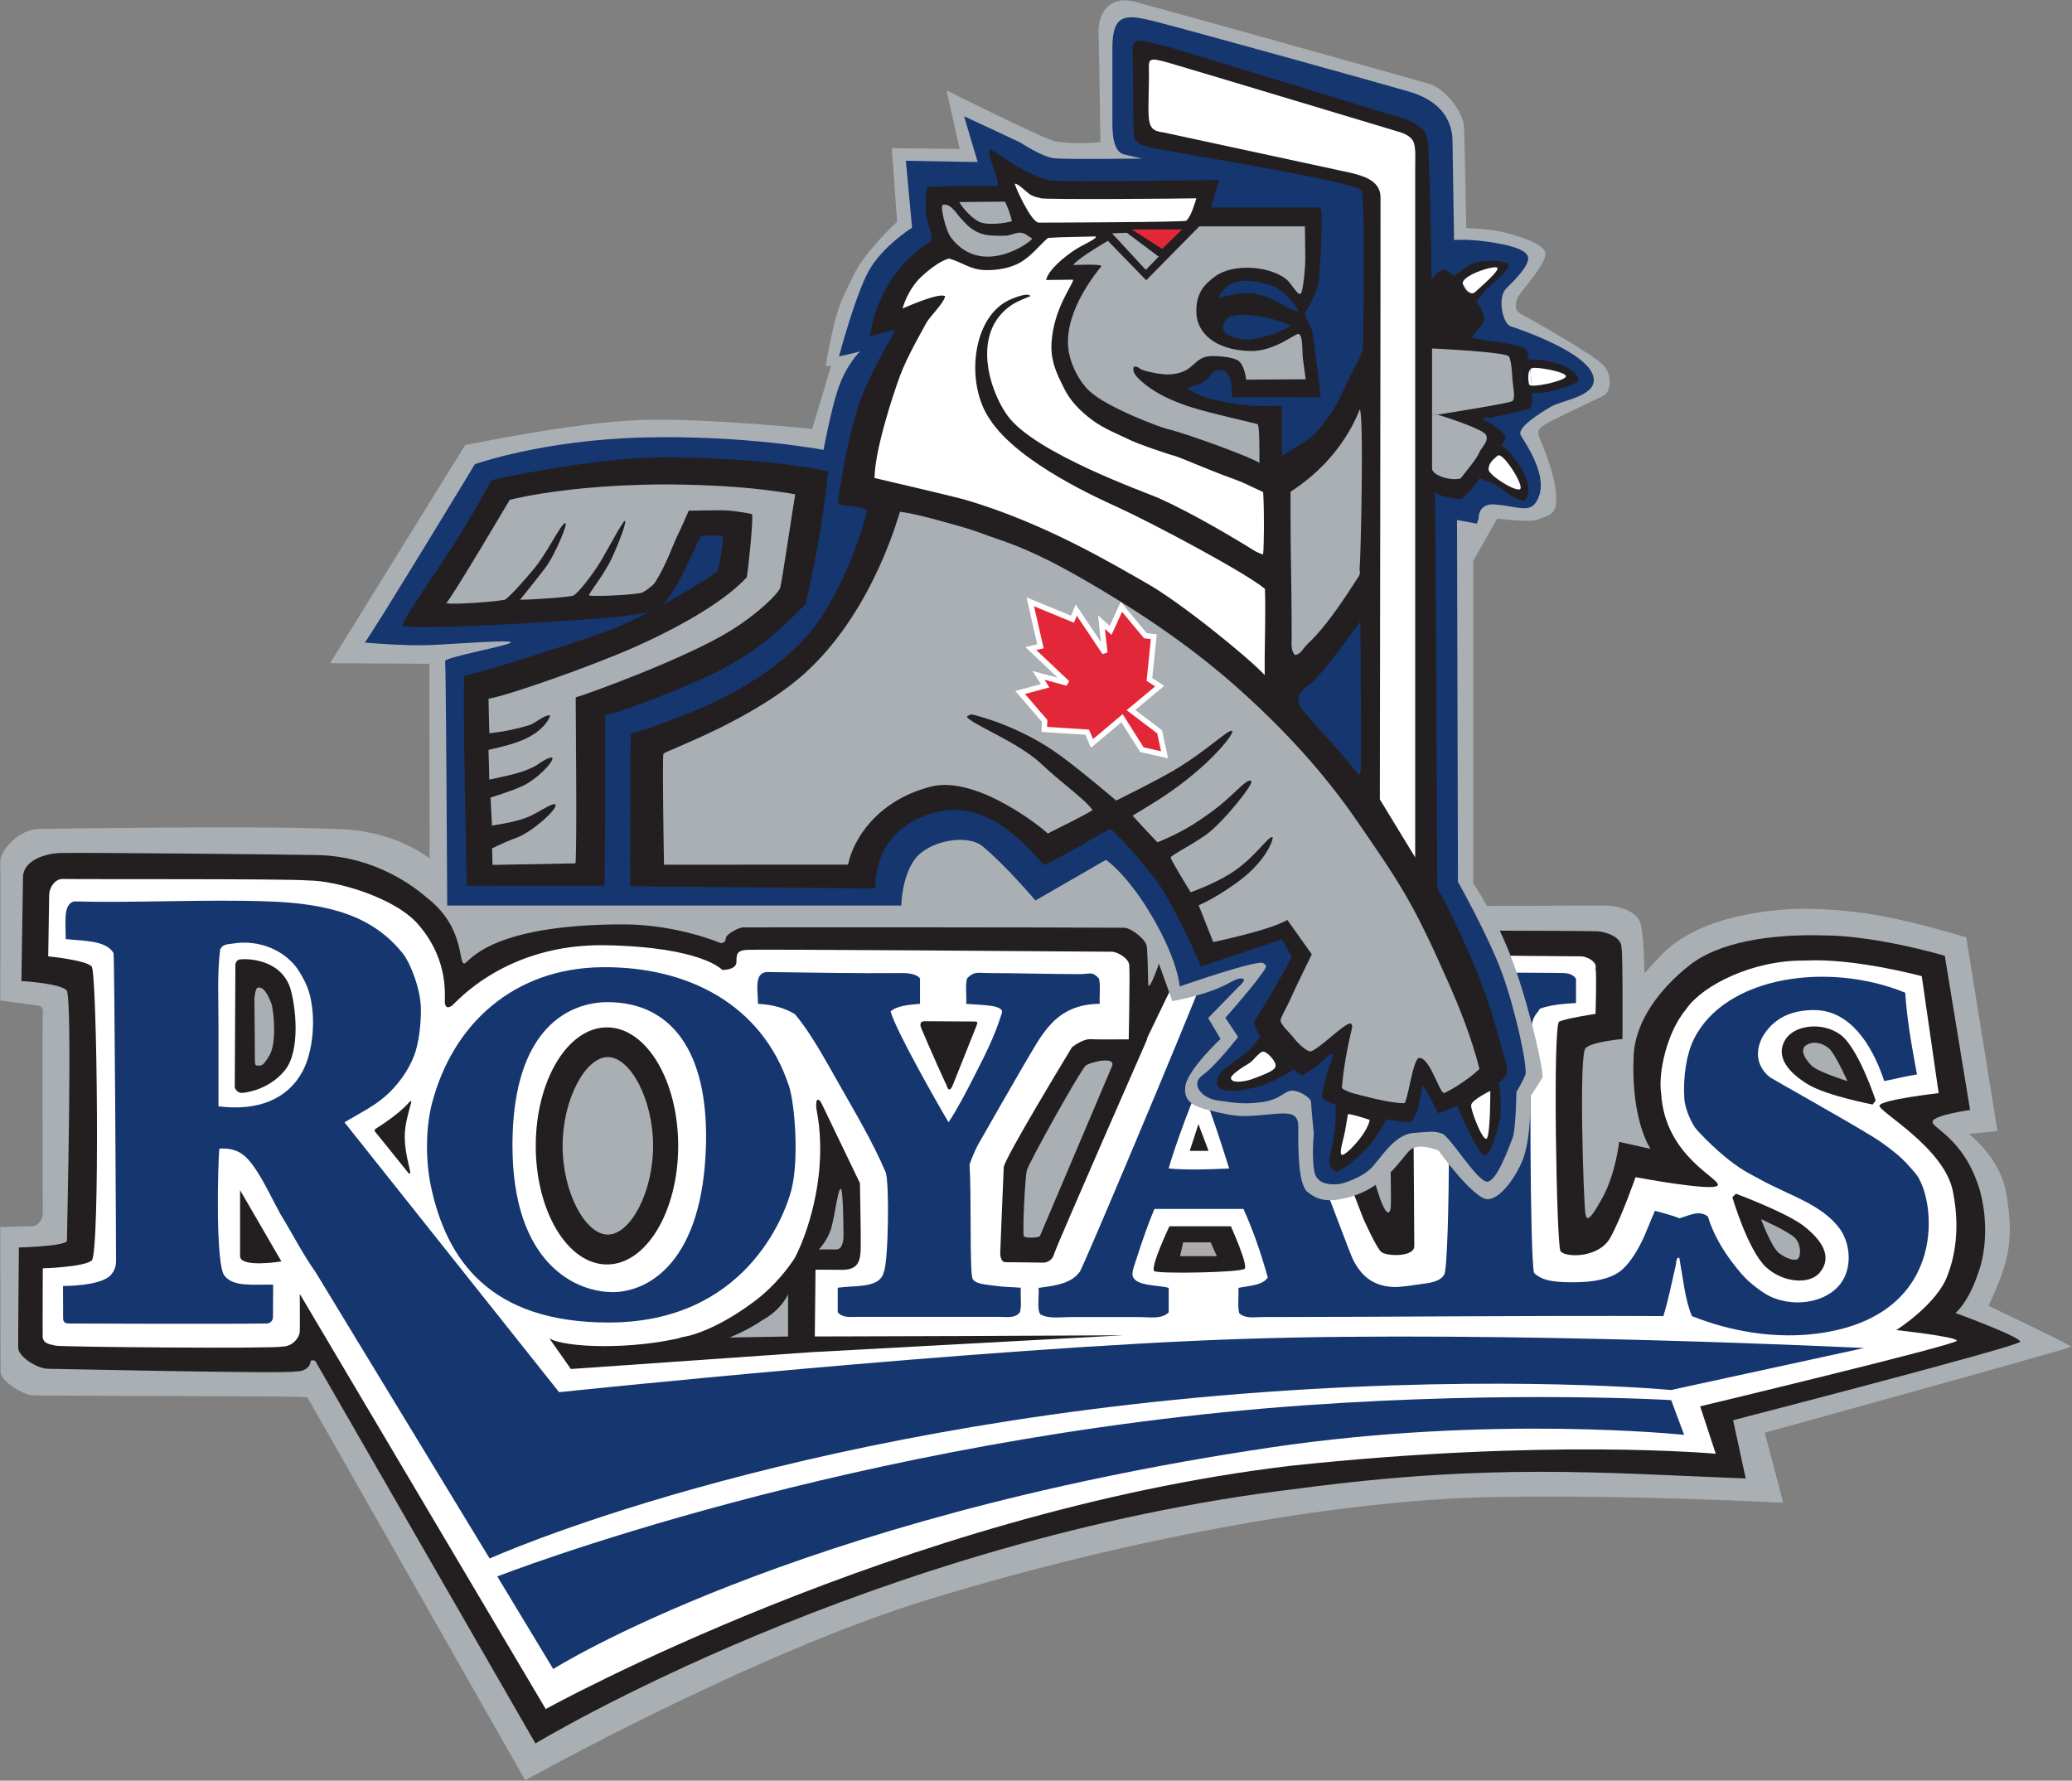 <?xml version="1.0" encoding="UTF-8" standalone="no"?>
<!-- Created with Inkscape (http://www.inkscape.org/) -->

<svg
   xmlns:dc="http://purl.org/dc/elements/1.1/"
   xmlns:cc="http://creativecommons.org/ns#"
   xmlns:rdf="http://www.w3.org/1999/02/22-rdf-syntax-ns#"
   xmlns:svg="http://www.w3.org/2000/svg"
   xmlns="http://www.w3.org/2000/svg"
   xmlns:sodipodi="http://sodipodi.sourceforge.net/DTD/sodipodi-0.dtd"
   xmlns:inkscape="http://www.inkscape.org/namespaces/inkscape"
   id="svg3004"
   version="1.1"
   inkscape:version="0.48.0 r9654"
   width="208.658"
   height="179.329"
   xml:space="preserve"
   sodipodi:docname="V-Royals Logo (2).pdf"><rect width="100%" height="100%" fill="#808080" stroke="none"/><defs
     id="defs3008"><clipPath
       clipPathUnits="userSpaceOnUse"
       id="clipPath3150"><path
         d="m 318.213,1024.7 353.727,0 0,-421.811 -353.727,0 0,421.811 z"
         id="path3152"
         inkscape:connector-curvature="0" /></clipPath><clipPath
       clipPathUnits="userSpaceOnUse"
       id="clipPath3294"><path
         d="m 233.374,869.323 158.729,0 0,-159.79 -158.729,0 0,159.79 z"
         id="path3296"
         inkscape:connector-curvature="0" /></clipPath></defs><sodipodi:namedview
     pagecolor="#ffffff"
     bordercolor="#666666"
     borderopacity="1"
     objecttolerance="10"
     gridtolerance="10"
     guidetolerance="10"
     inkscape:pageopacity="0"
     inkscape:pageshadow="2"
     inkscape:window-width="1920"
     inkscape:window-height="1125"
     id="namedview3006"
     showgrid="false"
     fit-margin-top="0"
     fit-margin-left="0"
     fit-margin-right="0"
     fit-margin-bottom="0"
     inkscape:zoom="0.76862745"
     inkscape:cx="539.94121"
     inkscape:cy="-36.604142"
     inkscape:window-x="0"
     inkscape:window-y="25"
     inkscape:window-maximized="1"
     inkscape:current-layer="g3012" /><g
     id="g3012"
     inkscape:groupmode="layer"
     inkscape:label="V-Royals Logo (2)"
     transform="matrix(1.25,0,0,-1.25,-81.526,1481.461)"><g
       id="g3717"
       transform="translate(-654.673,687.98)"><g
         transform="matrix(0.216,0,0,0.216,759.213,423.231)"
         id="g3022"><path
           inkscape:connector-curvature="0"
           id="path3024"
           style="fill:#a9afb3;fill-opacity:1;fill-rule:nonzero;stroke:none"
           d="m 0,0 c 5.782,3.357 23.74,7.329 38.236,7.647 16.973,0.374 33.421,-2.371 45.74,-6.269 1.316,0.019 2.064,5.025 7.418,5.102 5.355,0.078 136.41,-1.144 155.848,-1.153 2.776,0 1.842,-6.168 5.215,-2.851 3.372,3.315 46.54,8.902 46.54,8.902 0,0 10.794,-32.308 13.759,-37.637 0.238,-0.426 2.02,-2.553 1.921,-0.743 -0.683,12.533 0.305,22.556 0.305,23.608 0,3.373 5.178,7.668 11.122,7.711 5.944,0.044 85.418,0.332 90.377,0.332 4.959,0 13.232,-2.099 13.629,-8.048 0.985,-4.145 1.183,-17.19 1.183,-17.19 0,0 1.493,1.5 4.894,5.258 3.401,3.758 11.534,12.141 31.797,16.314 14.156,2.98 26.731,3.075 43.274,1.087 16.543,-1.987 40.065,-9.307 40.065,-9.307 l 11.657,-72.248 -10.627,-1.055 c 0,0 11.415,-8.891 13.741,-21.397 2.326,-12.505 1.619,-20.032 -0.134,-26.566 -1.884,-7.025 -6.333,-16.139 -6.333,-16.139 0,0 30.814,-14.712 30.875,-15.262 0.062,-0.551 -114.323,-32.087 -114.323,-32.087 l 6.893,-26.133 c 0,0 -58.976,3.176 -109.905,2.087 -50.93,-1.089 -127.421,-13.269 -208.931,-38.168 C 98.967,-274.144 13.86,-321.634 13.86,-321.634 l -81.238,142.825 -4.361,0.222 c -4.36,0.222 -95.228,0.324 -98.331,0.541 -3.103,0.217 -11.761,4.969 -11.761,8.956 0,3.987 -0.108,53.812 -0.108,53.812 l 12.782,0.341 c 0,0 3.097,1.365 3.097,4.79 0,3.424 -0.245,71.961 0,73.988 0.245,2.026 -0.198,3.256 -1.763,3.469 -1.565,0.211 -14.119,1.915 -14.119,1.915 0,0 0.189,46.931 0.003,51.479 -0.186,4.547 6.995,12.42 14.445,12.496 -1.453,-0.014 81.188,1.332 110.046,0 C -22.777,32.827 -7.649,9.491 -5.968,3.085 -5.283,0.476 -2.697,-1.566 0,0" /></g><g
         transform="matrix(0.216,0,0,0.216,721.749,426.572)"
         id="g3026"><path
           inkscape:connector-curvature="0"
           id="path3028"
           style="fill:#231f20;fill-opacity:1;fill-rule:evenodd;stroke:none"
           d="m 0,0 c 0.346,6.293 8.651,8.519 13.477,8.746 6.174,0.29 86.815,-0.549 95.889,-0.744 14.755,-0.148 29.587,-5.889 41.218,-15.871 14.384,-11.137 11.588,-24.567 14.011,-24.567 1.66,0 8.158,14.549 59.308,14.576 20.082,0.01 36.415,-7.023 36.415,-7.023 0,0 1.694,0.039 1.789,1.739 0.1,1.798 5.038,4.14 6.377,4.16 5.235,0.076 118.662,0.039 142.228,-0.133 2.444,-0.018 8.014,-4.196 8.395,-6.853 0.377,-2.655 0.572,-14.479 0.572,-14.479 0.694,-2.717 5.791,13.405 6.58,14.913 1.038,1.983 4.362,4.446 7.018,5.584 2.656,1.139 31.428,6.331 31.428,6.331 0,0 39.365,-99.82 39.774,-101.258 3.366,-11.825 5.42,-12.244 5.686,-7.977 0.267,4.265 -0.96,59.541 -0.96,59.541 0,0 -5.673,0.479 -8.275,1.612 -2.601,1.134 -3.767,5.816 -3.767,5.816 0,0 0.05,19.598 -0.2,22.682 -0.25,3.084 0.912,12.639 8.365,12.99 2.676,0.125 78.886,0.01 81.969,-0.222 3.083,-0.231 9.027,-2.052 8.908,-6.184 0.533,-1.866 0.343,-33.99 0.343,-33.99 0,0 -11.57,-1.059 -13.68,-3.368 -2.666,-1.332 -0.83,-56.913 -0.163,-61.63 0.434,-3.077 1.701,-2.804 6.5,5.994 4.798,8.798 6.111,20.638 6.111,20.638 l 11.734,-2.628 c 0,0 -7.345,10.294 -6.345,34.484 0.491,13.517 10.42,25.793 20.737,33.916 10.765,8.631 29.856,11.767 49.763,11.24 19.908,0.035 45.564,-7.605 45.564,-7.605 l 9.436,-57.524 c 0,0 -13.174,-1.817 -13.973,-4.217 -0.799,-2.399 11.475,-5.996 17.369,-24.95 2.853,-9.348 3.248,-22.222 -0.512,-32.041 -3.6,-10.726 -8.312,-14.52 -8.312,-14.52 0,0 24.254,-8.88 24.109,-10.708 -0.131,-1.65 -107.073,-29.269 -107.073,-29.269 l 4.708,-21.744 c -53.562,2.086 -94.833,5.797 -166.48,-3.71 -159.342,-18.973 -284.918,-95.118 -284.918,-95.118 l -82.168,142.75 c 0,0 -1.701,0.575 -1.737,-0.405 -0.035,-0.981 -1.041,-3.595 -5.595,-3.595 -3.554,-0.954 -90.15,1.018 -92.168,1 -4.08,-0.037 -11.18,4.504 -11.25,7.75 -0.072,3.245 0.25,37.5 0.25,37.5 0,0 17.933,0.439 17.926,2.57 -0.01,3.293 2.163,90.653 -0.113,93.311 -2.277,2.656 -16.868,3.494 -16.868,3.494 L 0,0 z" /></g><g
         transform="matrix(0.216,0,0,0.216,723.853,425.055)"
         id="g3030"><path
           inkscape:connector-curvature="0"
           id="path3032"
           style="fill:#ffffff;fill-opacity:1;fill-rule:evenodd;stroke:none"
           d="m 0,0 c 0.025,2.732 2.039,6.191 5.142,6.105 6.409,-0.174 84.086,0.133 91.33,-0.556 11.036,0 33.236,-6.735 41.426,-16.706 11.752,-13.681 9.373,-27.471 9.718,-29.195 0.345,-1.724 1.379,-1.726 2.759,-0.69 1.379,1.036 19.932,23.119 57.253,22.419 36.035,-0.676 43.428,-9.215 43.428,-9.215 0,0 5.289,-0.103 5.289,3 0,3.104 0.258,4.145 3.707,4.49 3.126,0.312 114.812,-0.533 136.236,-0.689 2.221,-0.016 6.207,-2.414 6.552,-4.83 0.345,-2.414 -0.262,-32.673 -0.262,-32.673 0,0 2.936,-4.528 4.401,-0.437 1.465,4.092 16.381,34.052 15.52,32.766 -0.86,-1.285 2.07,3.794 4.484,4.828 2.414,1.035 22.776,5.287 22.776,5.287 l 40.479,-104.705 c 0,0 4.676,-10.395 6.521,-12.145 1.846,-1.75 12.438,-2.088 12.41,2.12 -0.027,4.208 -0.511,78.617 -0.511,78.617 0,0 0.737,3.746 -4.605,5.089 -5.575,0.243 -7.514,0.485 -7.514,0.485 0,0 -0.416,16.008 -0.393,18.731 0.023,2.722 2.332,5.265 4.756,5.508 2.423,0.242 68.509,-0.313 70.594,-0.366 2.085,-0.054 5.996,-2.058 5.269,-4.483 0.485,-1.696 0,-16.966 0,-16.966 0,0 -11.15,-1.696 -13.573,-2.909 -2.424,-1.211 -0.969,-83.134 0.485,-85.558 1.453,-2.423 14.3,-2.907 18.663,5.091 4.363,7.998 9.34,22.456 9.34,22.456 0,0 29.197,-5.49 30.651,-3.066 1.455,2.424 -19.631,10.665 -21.086,34.174 -1.165,7.632 1.939,22.785 9.452,31.752 6.058,8.726 24.722,18.177 44.112,17.935 18.405,1.039 43.628,-5.816 43.628,-5.816 l 6.303,-43.627 c 0,0 -21.331,-2.425 -22.057,-4.607 -0.727,-2.18 24.963,-15.997 27.529,-32.911 2.04,-10.717 1.363,-21.222 -2.055,-30.147 -3.661,-10.867 -19.217,-20.719 -19.217,-20.719 0,0 22.529,-2.447 22.584,-3.961 0.055,-1.504 -95.737,-24.48 -95.737,-24.48 l 5.817,-17.694 c 0,0 -62.532,5.819 -158.752,-4.502 -144.856,-17.247 -277.643,-90.708 -277.643,-90.708 l -91.741,154.86 c 0,0 0.098,-12.209 0,-14.143 -0.098,-1.934 -2.414,-5.517 -6.555,-5.517 -3.23,-0.867 -82.738,-0.171 -84.499,0.343 -1.761,0.514 -4.764,0.498 -4.828,3.449 -0.065,2.951 0.048,25.39 0.048,25.39 0,0 15.084,0.417 18.232,2.893 3.146,2.475 2.069,107.262 0,109.677 -2.071,2.415 -16.211,3.794 -16.211,3.794 0,0 0.325,20.665 0.345,22.762" /></g><g
         transform="matrix(0.216,0,0,0.216,814.049,403.047)"
         id="g3034"><path
           inkscape:connector-curvature="0"
           id="path3036"
           style="fill:#15366f;fill-opacity:1;fill-rule:evenodd;stroke:none"
           d="M 0,0 C 6.796,-0.584 13.294,-0.422 22.555,0 19.789,8.97 12.807,30.047 11.59,30.857 10.672,31.06 1.674,6.689 0,0 m 87.392,61.716 0,9.117 c 1.759,2.247 4.135,2.087 6.89,2.105 16.3,0.097 34.255,0.196 51.056,0 2.579,-0.032 4.923,0.091 6.577,-2.105 l 0,-9.117 c -4.875,-0.271 -9.585,-0.723 -13.468,-2.104 -0.28,-0.502 -0.61,-1.007 -0.939,-1.402 -1.137,-1.368 -1.934,-2.81 -2.194,-5.61 -0.651,-7.052 -0.629,-84.981 0.94,-91.524 3.375,-3.477 9.749,-3.535 15.348,-3.507 6.603,0.035 12.991,1.135 16.915,4.208 2.973,2.328 5.621,6.463 7.518,10.17 2.111,4.124 3.581,8.474 5.324,12.273 3.061,-0.898 6.299,-1.599 9.084,-2.806 3.622,0.998 7.233,3.232 10.651,0.702 1.93,-6.419 5.446,-12.419 9.396,-17.533 1.853,-2.4 3.903,-4.99 6.265,-7.014 2.215,-1.897 5.075,-4.108 7.516,-5.258 10.272,-4.847 23.764,-1.716 27.877,7.362 2.797,6.174 1.289,13.554 -1.878,17.884 -6.614,9.041 -19.128,12.549 -29.443,18.234 -2.273,1.253 -4.681,2.465 -6.891,3.858 -8.542,5.376 -16.503,14.296 -16.915,14.727 -1.759,1.847 -4.424,7.624 -4.699,11.573 -0.552,7.961 0.785,16.637 3.446,22.09 11.616,23.813 50.33,29.244 78.934,17.533 0.775,-11.494 2.643,-20.795 4.385,-30.506 -4.267,-0.601 -8.088,-1.699 -12.216,-2.456 -3.521,10.718 -10.729,24.631 -23.493,26.301 -4.098,0.535 -9.707,-0.067 -13.783,-2.103 -8.827,-4.413 -14.07,-15.79 -5.324,-22.795 0.611,-0.49 27.201,-15.322 38.214,-22.091 3.005,-1.847 5.856,-3.924 8.771,-6.311 3.147,-2.578 4.63,-4.408 7.204,-7.365 7.549,-8.671 13.299,-52.421 -35.082,-59.612 -17.44,-2.593 -34.691,0.904 -48.236,6.311 -2.584,6.108 -3.329,14.274 -4.699,21.742 -1.314,0.22 -1.077,-1.71 -1.254,-2.455 -1.408,-5.969 -2.842,-13.393 -4.698,-19.287 -49.705,0.268 -99.806,-0.349 -149.721,-0.35 -2.822,0 -6.094,-0.725 -8.457,1.402 -0.7,2.491 -0.129,6.404 -0.314,9.469 4.036,0.856 8.85,0.846 10.964,3.856 -2.523,9.102 -5.512,17.676 -9.085,25.599 l -33.2,0 c -1.907,-4.402 -4.678,-12.157 -6.579,-18.234 -0.734,-2.345 -1.912,-5.223 -1.566,-6.664 0.966,-4.035 9.744,-3.41 13.467,-4.557 l 0,-9.118 c -2.727,-2.685 -7.112,-1.753 -11.275,-1.753 l -25.058,0 c -4.157,0 -8.402,-0.774 -11.589,1.051 -1.299,2.053 -0.328,6.65 -0.627,9.82 5.069,0.667 10.729,1.357 14.095,4.557 0.476,0.455 0.819,0.893 1.254,1.404 1.182,1.388 39.218,91.807 46.671,111.159 3.736,0.949 8.47,1.958 11.589,2.807 2.626,0.711 1.903,0.064 3.131,-2.807 3.064,-7.15 38.759,-102.895 40.408,-106.25 2.86,-5.828 6.934,-10.065 15.034,-10.52 2.729,-0.153 6.768,0.568 10.337,1.052 3.288,0.447 7.107,0.835 8.769,3.507 2.23,3.58 2.439,92.479 0.313,96.783 -2.25,4.561 -9.474,3.666 -15.66,4.558" /></g><g
         transform="matrix(0.216,0,0,0.216,761.179,405.024)"
         id="g3038"><path
           inkscape:connector-curvature="0"
           id="path3040"
           style="fill:#15366f;fill-opacity:1;fill-rule:evenodd;stroke:none"
           d="M 0,0 C -0.182,-45.222 24.286,-55.646 38.112,-55.252 50.453,-54.898 71.13,-44.437 72.185,0 73.004,34.6 59.187,52.893 35.476,52.893 21.953,52.893 0.174,44.045 0,0 m 35.896,-66.604 c -44.367,-0.009 -60.372,23.385 -66.241,50.473 -2.162,9.991 -2.01,22.281 0.313,31.209 7.77,29.834 30.662,50.537 63.586,50.847 31.694,0.297 59.483,-13.794 69.554,-44.241 2.275,-6.878 3.806,-27.755 0.921,-38.867 -2.46,-9.474 -17.195,-49.411 -68.133,-49.421" /></g><g
         transform="matrix(0.216,0,0,0.216,794.013,418.361)"
         id="g3042"><path
           inkscape:connector-curvature="0"
           id="path3044"
           style="fill:#15366f;fill-opacity:1;fill-rule:evenodd;stroke:none"
           d="m 0,0 0,-9.469 c -4.147,-0.383 -8.391,-0.658 -10.963,-2.804 1.576,-6.534 17.905,-35.235 21.611,-41.377 3.443,5.213 6.452,11.056 9.399,16.832 3.548,6.947 7.764,14.99 10.338,23.493 1.806,3.715 -8.127,3.294 -13.157,3.856 0.186,3.067 -0.386,6.979 0.313,9.469 2.707,2.785 4.044,1.989 8.326,1.989 8.414,0 24.816,-0.393 33.547,-0.393 4.16,0 4.675,1.17 7.303,-1.596 0.701,-2.49 0.129,-6.402 0.314,-9.469 C 49.931,-9.61 45.18,-21.705 38.526,-32.611 37.973,-33.52 22.171,-60.977 21.614,-62.067 c -1.233,-2.413 -2.112,-4.459 -3.134,-7.363 0.725,-11.619 0.011,-39.477 1.065,-42.426 0.826,-2.31 5.878,-2.382 8.648,-2.811 3.023,-0.467 6.18,-0.444 9.394,-0.701 -0.183,-2.949 0.386,-6.741 -0.314,-9.115 -1.765,-2.381 -4.82,-1.755 -7.514,-1.755 l -53.25,0 c -2.631,0 -5.396,-0.464 -7.205,1.755 l 0,9.115 c 6.485,0.913 14.735,-0.193 16.915,4.91 0.18,0.424 0.147,0.68 0.313,1.052 1.67,3.739 2.109,33.697 0.626,37.17 -4.828,11.311 -11.214,21.994 -17.227,32.611 -5.626,9.934 -11.014,19.781 -16.602,26.3 -3.699,2.287 -8.3,3.566 -13.781,3.856 0.083,4.582 -1.673,11.657 3.422,11.852 C -40.346,2.186 -24.471,1.834 -6.975,1.989 -4.84,2.01 -1.471,1.863 0,0" /></g><g
         transform="matrix(0.216,0,0,0.216,737.496,408.055)"
         id="g3046"><path
           inkscape:connector-curvature="0"
           id="path3048"
           style="fill:#15366f;fill-opacity:1;fill-rule:evenodd;stroke:none"
           d="m 0,0 0,29.807 c 0,9.826 -0.508,19.828 0.626,28.752 1.157,2.051 2.67,1.806 4.386,2.105 10.361,1.805 20.05,-2.75 24.744,-9.818 1.32,-1.987 3.247,-5.491 4.074,-8.416 C 36.518,32.91 35.278,20.289 31.322,12.975 25.744,2.652 14.64,-1.871 0,0 m 381.924,-86.759 c -97.123,-3.225 -254.878,-19.87 -254.878,-19.87 L 46.984,-5.961 c 5.408,3.248 10.815,5.828 15.348,9.817 4.246,3.74 8.397,9.146 10.649,15.08 1.69,4.453 2.591,11.414 2.507,17.532 -0.106,7.563 -4.095,17.193 -6.579,20.338 -11.352,14.38 -27.84,18.844 -50.429,19.637 -23.734,0.834 -49.474,-0.63 -72.355,0 -4.284,-1.048 -2.979,-8.352 -3.132,-14.026 5.61,-0.761 15.1,-0.271 17.854,-5.261 0.391,-0.707 0.983,-113.377 0.94,-115.014 0.007,-2.653 -1.339,-4.242 -1.565,-4.58 -3.148,-4.715 -18.213,-4.567 -18.213,-4.567 0,0 0.039,-10.852 0.045,-11.894 0.006,-1.042 0.121,-2.055 2.192,-2.104 2.07,-0.049 59.909,-0.207 73.608,0 1.504,-0.008 2.459,1.123 2.461,2.342 10e-4,1.219 0.087,8.516 0.087,12.14 -7.658,0.175 -14.788,-0.989 -18.21,3.402 -3.335,4.279 -2.441,41.084 -1.879,47.339 6.965,0.474 10.054,-2.73 12.841,-6.661 3.852,-5.432 6.995,-12.457 10.025,-17.885 4.637,-7.573 8.406,-15.041 13.017,-21.493 l 64.942,-106.846 c 0,0 108.061,49.003 288.323,62.036 91.58,6.624 152.311,0.816 152.311,0.816 l 72.021,15.666 c 0,0 -134.748,6.613 -231.869,3.388" /></g><g
         transform="matrix(0.216,0,0,0.216,759.958,370.179)"
         id="g3050"><path
           inkscape:connector-curvature="0"
           id="path3052"
           style="fill:#15366f;fill-opacity:1;fill-rule:evenodd;stroke:none"
           d="m 0,0 c 0,0 132.444,51.933 301.275,63.845 77.871,5.495 136.554,1.926 136.554,1.926 l 4.83,-12.966 c 0,0 -71.497,7.614 -154.401,-4.719 C 109.067,21.43 20.864,-34.528 20.864,-34.528 L 0,0 z" /></g><g
         transform="matrix(0.216,0,0,0.216,774.531,404.865)"
         id="g3054"><path
           inkscape:connector-curvature="0"
           id="path3056"
           style="fill:#231f20;fill-opacity:1;fill-rule:nonzero;stroke:none"
           d="m 0,0 c 0,-24.42 -11.892,-44.216 -26.562,-44.216 -14.67,0 -26.563,19.796 -26.563,44.216 0,24.42 11.893,44.216 26.563,44.216 C -11.892,44.216 0,24.42 0,0" /></g><g
         transform="matrix(0.216,0,0,0.216,738.856,419.271)"
         id="g3058"><path
           inkscape:connector-curvature="0"
           id="path3060"
           style="fill:#231f20;fill-opacity:1;fill-rule:nonzero;stroke:none"
           d="m 0,0 c 0,0 -0.368,2.557 1.735,2.871 2.103,0.315 14.802,0.44 18.64,-10.415 2.192,-6.907 4.031,-23.733 -1.974,-31.028 -6.005,-7.295 -14.781,-8.332 -16.007,-8.333 -2.023,-10e-4 -2.624,2.05 -2.624,2.05 L 0,0 z" /></g><g
         transform="matrix(0.216,0,0,0.216,740.389,416.701)"
         id="g3062"><path
           inkscape:connector-curvature="0"
           id="path3064"
           style="fill:#a9afb3;fill-opacity:1;fill-rule:nonzero;stroke:none"
           d="M 0,0 C 0,0 0.272,3.867 1.143,4.174 3.287,4.93 5.045,1.766 6.469,-2.008 7.41,-6.24 8.199,-16.553 5.622,-21.025 3.045,-25.496 2.205,-24.807 1.679,-24.807 0.811,-24.809 0.158,-25.153 0.187,-22.895 0.215,-20.636 0,0 0,0" /></g><g
         transform="matrix(0.216,0,0,0.216,800.474,396.184)"
         id="g3066"><path
           inkscape:connector-curvature="0"
           id="path3068"
           style="fill:#231f20;fill-opacity:1;fill-rule:nonzero;stroke:none"
           d="M 0,0 C 0,0 1.133,29.021 1.322,32.256 1.511,35.492 26.772,77 26.772,77 c 0,0 3.916,3.205 7.071,3 3.155,-0.205 20.965,0.01 20.965,0.01 0,0 -32.852,-74.81 -34.632,-79.908 -1.029,-3.743 -4.345,-3.44 -4.345,-3.44 0,0 -12.585,0.199 -13.743,0.155 C 0,-3.262 0,0 0,0" /></g><g
         transform="matrix(0.216,0,0,0.216,783.382,394.882)"
         id="g3070"><path
           inkscape:connector-curvature="0"
           id="path3072"
           style="fill:#231f20;fill-opacity:1;fill-rule:evenodd;stroke:none"
           d="m 0,0 c 0,0 5.902,8.333 9.659,24.848 3.757,16.514 2.069,29.253 1.148,33.856 -0.921,4.604 0.245,6.394 1.889,2.974 1.644,-3.42 14.112,-29.351 14.112,-29.351 0,0 0.396,-19.831 0.299,-24.121 C 27.011,3.916 26.54,-0.096 20.099,0.002 13.658,0.1 0,0 0,0" /></g><g
         transform="matrix(0.216,0,0,0.216,775.166,389.51)"
         id="g3074"><path
           inkscape:connector-curvature="0"
           id="path3076"
           style="fill:#231f20;fill-opacity:1;fill-rule:evenodd;stroke:none"
           d="m 0,0 c -20.286,-5.191 -45.455,-4.133 -50.994,-0.69 1.286,-1.834 8.014,-11.426 8.014,-11.426 L 47.072,-5.827 163.02,0.461 C 163.02,0.461 62.934,-0.12 0,0" /></g><g
         transform="matrix(0.216,0,0,0.216,783.91,395.799)"
         id="g3078"><path
           inkscape:connector-curvature="0"
           id="path3080"
           style="fill:#231f20;fill-opacity:1;fill-rule:nonzero;stroke:none"
           d="m 0,0 c -1.951,-2.763 -6.743,-9.844 -15.184,-16.136 -15.04,-11.199 -25.739,-13.382 -28.217,-13.395 -2.478,-0.014 50.931,0 50.931,0 L 7.822,-2.032 C 7.822,-2.032 1.951,2.763 0,0" /></g><g
         transform="matrix(0.216,0,0,0.216,750.139,405.981)"
         id="g3082"><path
           inkscape:connector-curvature="0"
           id="path3084"
           style="fill:#231f20;fill-opacity:1;fill-rule:evenodd;stroke:none"
           d="m 0,0 c -0.668,0.863 0,1.166 0,1.166 9.31,5.834 12.529,9.893 12.529,9.893 0,0 1.44,1.636 0.561,-0.924 -2.35,-8.713 -3.227,-12.078 -0.277,-24.157 0.372,-1.592 0.102,-2.097 -0.921,-0.738 C 10.868,-13.402 0.668,-0.865 0,0" /></g><g
         transform="matrix(0.216,0,0,0.216,820.167,394.967)"
         id="g3086"><path
           inkscape:connector-curvature="0"
           id="path3088"
           style="fill:#231f20;fill-opacity:1;fill-rule:nonzero;stroke:none"
           d="m 0,0 c -1.393,-1.393 -31.843,-1.958 -33.664,-0.888 -1.821,1.071 5.601,16.742 5.601,16.742 l 22.921,0 C -5.142,15.854 1.393,1.393 0,0" /></g><g
         transform="matrix(0.216,0,0,0.216,859.744,401.015)"
         id="g3090"><path
           inkscape:connector-curvature="0"
           id="path3092"
           style="fill:#231f20;fill-opacity:1;fill-rule:nonzero;stroke:none"
           d="m 0,0 -1.324,-1.35 c 0,0 5.777,-19.635 12.448,-25.94 6.091,-5.757 16.155,-6.887 20.128,-2.142 5.066,6.052 0.53,12.267 -5.826,17.299 C 19.069,-7.101 0,0 0,0" /></g><g
         transform="matrix(0.216,0,0,0.216,870.759,408.201)"
         id="g3094"><path
           inkscape:connector-curvature="0"
           id="path3096"
           style="fill:#231f20;fill-opacity:1;fill-rule:nonzero;stroke:none"
           d="m 0,0 1.144,1.506 c 0,0 -6.418,19.611 -13.183,24.558 -6.765,4.949 -17.048,3.543 -20.394,-1.662 -4.268,-6.639 1.422,-12.729 8.359,-16.925 C -17.137,3.281 0,0 0,0" /></g><g
         transform="matrix(0.216,0,0,0.216,798.258,414.889)"
         id="g3098"><path
           inkscape:connector-curvature="0"
           id="path3100"
           style="fill:#231f20;fill-opacity:1;fill-rule:nonzero;stroke:none"
           d="m 0,0 c 1.818,0.011 1.982,0.008 1.428,-1.537 -0.332,-0.922 -7.112,-17.762 -8.785,-22.018 -1.674,-4.256 -2.526,0.33 -2.526,0.33 1.566,-4.166 -7.164,15.495 -9.345,20.847 -0.604,1.482 -0.194,2.487 1.219,2.487 C -16.596,0.109 -1.818,-0.012 0,0" /></g><g
         transform="matrix(0.216,0,0,0.216,739.235,401.299)"
         id="g3102"><path
           inkscape:connector-curvature="0"
           id="path3104"
           style="fill:#231f20;fill-opacity:1;fill-rule:nonzero;stroke:none"
           d="m 0,0 0,-24.596 c 0,-4.499 15.417,-1.969 15.417,-1.969 L 0,0 z" /></g><g
         transform="matrix(0.216,0,0,0.216,765.218,404.865)"
         id="g3106"><path
           inkscape:connector-curvature="0"
           id="path3108"
           style="fill:#a9afb3;fill-opacity:1;fill-rule:nonzero;stroke:none"
           d="m 0,0 c 0,-17.387 8.504,-33.077 16.88,-33.077 8.375,0 16.88,15.69 16.88,33.077 0,17.387 -8.505,33.137 -16.88,33.137 C 8.504,33.137 0,17.387 0,0" /></g><g
         transform="matrix(0.216,0,0,0.216,802.383,397.585)"
         id="g3110"><path
           inkscape:connector-curvature="0"
           id="path3112"
           style="fill:#a9afb3;fill-opacity:1;fill-rule:nonzero;stroke:none"
           d="m 0,0 c -0.594,0.796 0.361,21.595 1.073,24.518 0.712,2.922 20.213,37.832 22,39.17 1.787,1.339 11.474,3.642 9.757,-0.326 C 31.113,59.395 6.352,0.857 5.994,0.128 5.637,-0.602 0.594,-0.796 0,0" /></g><g
         transform="matrix(0.216,0,0,0.216,783.382,392.92)"
         id="g3114"><path
           inkscape:connector-curvature="0"
           id="path3116"
           style="fill:#a9afb3;fill-opacity:1;fill-rule:nonzero;stroke:none"
           d="m 0,0 c 0,0 -2.272,-5.69 -9.488,-9.619 -5.736,-4.004 -12.358,-6.537 -12.358,-6.537 L 0,-15.784 0,0 z" /></g><g
         transform="matrix(0.216,0,0,0.216,787.632,401.406)"
         id="g3118"><path
           inkscape:connector-curvature="0"
           id="path3120"
           style="fill:#a9afb3;fill-opacity:1;fill-rule:nonzero;stroke:none"
           d="m 0,0 c 1,-0.333 1,-17.99 1,-17.99 0,0 -0.014,-4.603 -2.673,-4.603 l -6.528,0 c 0,0 3.451,3.325 4.823,8.65 C -2.007,-8.619 -1,0.333 0,0" /></g><g
         transform="matrix(0.216,0,0,0.216,865.82,411.348)"
         id="g3122"><path
           inkscape:connector-curvature="0"
           id="path3124"
           style="fill:#a9afb3;fill-opacity:1;fill-rule:nonzero;stroke:none"
           d="M 0,0 C -2.284,2.365 -4.57,5.954 -1.828,7.62 0.914,9.287 4.186,8.306 6.471,6.478 8.756,4.65 13.48,-5.86 13.48,-5.86 13.48,-5.86 2.284,-2.365 0,0" /></g><g
         transform="matrix(0.216,0,0,0.216,861.771,398.966)"
         id="g3126"><path
           inkscape:connector-curvature="0"
           id="path3128"
           style="fill:#a9afb3;fill-opacity:1;fill-rule:nonzero;stroke:none"
           d="m 0,0 c 0,0 9.597,-4.319 12.339,-6.716 2.742,-2.396 2.538,-7.24 1.371,-8.109 -1.167,-0.869 -4.205,0.024 -7.041,2.186 C 3.833,-10.477 0,0 0,0" /></g><g
         transform="matrix(0.216,0,0,0.216,814.963,395.984)"
         id="g3130"><path
           inkscape:connector-curvature="0"
           id="path3132"
           style="fill:#ababa9;fill-opacity:1;fill-rule:nonzero;stroke:none"
           d="m 0,0 1.143,5.146 10.282,0 L 13.71,0 0,0 z" /></g><g
         transform="matrix(0.216,0,0,0.216,815.745,404.468)"
         id="g3134"><path
           inkscape:connector-curvature="0"
           id="path3136"
           style="fill:#231f20;fill-opacity:1;fill-rule:nonzero;stroke:none"
           d="M 0,0 3.231,9.991 6.997,0 0,0 z" /></g><g
         transform="matrix(0.216,0,0,0.216,746.489,443.758)"
         id="g3138"><path
           inkscape:connector-curvature="0"
           id="path3140"
           style="fill:#a9afb3;fill-opacity:1;fill-rule:nonzero;stroke:none"
           d="m 0,0 50.343,81.326 c 0,0 40.711,8.513 65.21,9.368 24.5,0.856 64.259,-3.332 64.259,-3.332 l 7.018,23.507 -2.018,0 c 4.356,24.391 6.274,24.688 10.31,33.568 4.035,8.879 16.371,20.267 16.371,20.267 l -2.018,27.375 25.319,-0.249 -4.879,21.817 c 0,0 33.435,-16.668 39.147,-18.571 5.713,-1.903 18.214,-0.78 18.214,-0.78 0,0 -0.331,30.137 -0.673,40.134 -0.342,9.997 5.668,14.366 13.381,12.332 7.714,-2.035 105.454,-29.255 110.387,-30.824 4.932,-1.569 12.776,-9.983 12.604,-17.158 0.148,-3.601 0.788,-36.467 0.788,-36.467 0,0 8.938,-0.418 13.129,-1.394 4.191,-0.976 15.716,-4.024 16.344,-7.969 0.628,-3.944 -9.7,-14.706 -10.478,-16.948 -0.777,-2.242 -1.007,-4.439 1.297,-5.668 2.304,-1.229 27.97,-15.614 31.109,-19.465 3.138,-3.85 2.615,-9.723 -0.381,-11.189 -2.996,-1.466 -19.036,-8.969 -21.547,-10.538 -2.511,-1.57 -3.117,-2.465 -2.287,-4.708 0.83,-2.244 6.992,-15.71 6.278,-24.44 0,-5.156 -4.664,-5.362 -7.175,-6.502 -2.51,-1.139 -14.76,0.448 -14.76,0.448 L 426.384,38.229 426.36,-82.12 c 0,0 8.807,-12.754 15.014,-29.889 6.207,-17.135 11.619,-41.226 10.731,-42.724 -0.888,-1.496 -4.396,-6.86 -4.396,-6.86 0,0 0.33,-13.847 -2.437,-22.398 -1.824,-5.64 -8.036,-15.6 -13.34,-15.94 -5.304,-0.34 -18.505,18.117 -18.505,18.117 0,0 -7.625,3.326 -10.866,0 -3.241,-3.326 -9.416,-13.755 -22.154,-17.272 -8.707,-2.405 -12.278,-0.985 -15.875,1.871 -3.598,2.857 -3.464,16.658 -3.427,24.278 0.037,7.619 -6.942,4.326 -19.967,4.012 -3.905,-0.094 -8.689,1.026 -13.659,2.27 -4.97,1.244 -9.555,3.074 -8.447,9.168 1.107,6.095 13.072,17.35 13.072,17.35 l -4.625,7.777 11.082,11.378 c 3.247,2.854 2.604,3.621 0.586,3.322 -3.562,-0.528 -5.525,-4.581 -25.012,-8.403 l -8.157,22.792 c 0,0 -3.719,4.992 -4.773,5.375 -13.243,0.34 -27.833,3.045 -27.833,3.045 L 239.823,-95.249 50.049,-97.861 37.122,-85.013 37.016,-0.219 0,0 z" /></g><g
         transform="matrix(0.216,0,0,0.216,749.272,445.421)"
         id="g3142"><path
           inkscape:connector-curvature="0"
           id="path3144"
           style="fill:#15366f;fill-opacity:1;fill-rule:nonzero;stroke:none"
           d="m 0,0 c 1.386,0.926 41.109,66.518 41.109,66.518 0,0 25.225,9.052 63.1,9.976 37.877,0.925 66.928,-4.645 66.928,-4.645 0,0 2.761,14.729 5.312,22.381 3.234,9.702 8.316,14.32 8.316,14.32 l -7.853,-1.847 c 0,0 6.006,22.634 11.086,31.871 5.081,9.239 16.166,16.168 16.166,16.168 l -2.309,24.944 26.792,-0.463 -5.082,17.09 20.786,-9.7 c 0,0 8.314,-5.542 12.935,-6.004 4.617,-0.463 32.776,-0.08 32.776,-0.08 0,0 -3.163,0.635 -6.856,1.559 -3.697,0.924 -4.324,6.677 -4.324,11.759 l 0,27.684 c 0,11.285 3.346,13.121 13.047,10.812 5.08,-0.924 92.794,-25.378 97.967,-26.95 12.092,-3.673 15.754,-11.164 15.845,-18.338 0.101,-7.974 0.572,-36.921 0.572,-36.921 0,0 4.53,0.48 12.303,-0.604 7.774,-1.084 14.108,-2.679 15.206,-5.429 1.099,-2.75 -4.157,-8.223 -7.964,-11.945 -3.576,-3.492 -1.333,-13.214 1.449,-14.154 2.781,-0.94 30.759,-10.186 31.129,-19.871 0.244,-6.428 -11.565,-7.629 -15.927,-10.135 -4.363,-2.506 -12.721,-7.814 -11.334,-10.586 1.385,-2.771 11.986,-16.89 5.297,-25.631 -2.534,-3.311 -7.801,-0.78 -14.957,-0.268 -6.467,0.462 -6.024,-5.325 -6.024,-5.325 l -0.693,-1.854 -7.379,1.383 0.354,-134.962 c 0,0 11.33,-20.107 16.41,-33.964 5.084,-13.857 9.73,-35.549 8.693,-38.114 -1.037,-2.564 -3.299,-6.347 -3.299,-6.347 0,0 -0.198,-13.961 -1.423,-17.065 -1.224,-3.101 -5.756,-16.16 -9.444,-16.353 -3.689,-0.196 -13.824,16.906 -16.923,17.955 -3.099,1.049 -4.101,0.674 -10.548,0.218 -6.446,-0.455 -10.983,-7.484 -15.001,-12.232 -4.017,-4.748 -12.067,-6.699 -12.067,-6.699 0,0 -8.44,-1.787 -9.851,4.115 -1.231,5.149 -0.301,14.598 -0.301,14.598 0,0 -1.025,10.008 -1.017,11.687 0.008,1.679 -4.788,4.661 -7.568,4.274 -2.781,-0.388 -3.779,-3.274 -10.979,-4.274 -7.2,-1 -11.265,-0.002 -16.488,0.68 -5.607,0.73 -10.225,6.066 -5.416,9.428 4.808,3.361 13.222,14.22 13.222,14.22 l -4.745,7.162 c 0,0 11.892,13.327 14.969,18.508 0.689,1.16 -0.741,1.759 -0.741,1.759 -0.849,2.037 -31.277,-8.578 -31.277,-8.578 0,0 -0.422,8.989 -9.867,25.393 -9.444,16.403 -17.618,21.83 -17.618,21.83 L 250.2,-96.206 c 0,0 -11.06,13.018 -19.635,20.131 -6.026,4.999 -20.38,1.989 -25.351,-4.722 -4.971,-6.711 -5.068,-17.314 -5.068,-17.314 l -169.354,0 c 0,0 -0.438,87.886 -0.769,91.183 -0.462,1.385 24.424,5.905 24.532,6.984 C 54.663,1.135 35.105,-0.461 24.942,-0.923 14.781,-1.384 0,0 0,0" /></g><g
         transform="matrix(0.216,0,0,0.216,701.925,272.562)"
         id="g3146"><g
           id="g3148" /><g
           id="g3154"><g
             id="g3156"
             clip-path="url(#clipPath3150)"><g
               id="g3158"
               transform="translate(460.617,957.416)"><path
                 inkscape:connector-curvature="0"
                 id="path3160"
                 style="fill:#231f20;fill-opacity:1;fill-rule:nonzero;stroke:none"
                 d="M 0,0 C -0.621,2.472 -1.51,5.337 -2.649,7.301 L -19.606,7.149 c 1.185,-2.32 5.325,-6.801 8.15,-7.658 3,-0.91 8.335,-0.33 11.456,0.509 m 7.558,-6.444 c -1.723,0.937 -2.464,1.848 -4.113,2.142 -1.5,0.259 -3.676,-0.892 -5.556,-1.071 -1.566,-0.143 -6.289,-0.062 -8.151,0.402 -4.816,1.205 -6.723,3.865 -9.196,6.515 -1.158,1.232 -3.575,5.444 -6.381,4.516 -0.926,-0.473 1.056,-9.416 3.111,-12.138 11.374,-15.047 29.776,-1.794 30.286,-0.366 m 42.37,-11.692 4.788,4.936 -11.882,8.907 -5.473,-0.232 12.567,-13.611 z M 65.015,0.196 C 66.868,1.865 68.182,6.649 68.793,8.55 62.857,8.398 12.919,8.042 10.901,8.55 9.614,8.872 8.308,9.085 7.001,9.835 5.464,10.71 2.556,14.003 1.093,13.995 0.769,13.87 7.085,-0.509 10.048,-0.509 c 6.651,0 54.393,0.188 54.967,0.705 m 29.266,-169.458 c -0.139,10.54 0.435,22.054 0.074,32.157 -7.104,5.917 -40.806,23.936 -54.66,30.317 -5.928,2.732 -37.232,16.423 -47.919,32.862 -9.113,13.165 -6.696,37.03 6.224,44.045 1.935,1.053 7.816,3.517 8.937,1.973 0,0 -4.927,-1.902 -6.937,-3.249 -15.643,-10.469 -8.066,-32.558 -1.686,-41.287 10.059,-14.093 52.234,-28.917 56.504,-30.845 10.743,-4.864 23.274,-12.048 32.646,-17.752 2.01,-1.231 3.927,-2.677 6.224,-3.212 0.324,3.926 0.482,14.663 0.01,23.222 -7.567,3.526 -6.845,3.427 -14.624,6.23 -4.344,1.562 -16.634,6.801 -18.06,7.176 -3.139,0.821 -13.837,4.516 -16.448,5.792 -5.075,2.445 -10.225,4.391 -14.67,7.711 -4.224,3.133 -8.066,6.934 -10.447,11.772 -2.473,4.998 -5.205,10.085 -4.667,17.35 0.944,12.772 7.89,21.108 8.048,23.187 l -10.123,-0.098 c 1.037,4.07 7.15,8.791 10.307,10.933 3.445,2.348 8.613,4.293 8.28,5.311 C 24.839,-5.873 19.43,-5.819 13.448,-6.221 10.123,-9.077 7.335,-12.968 3.001,-15.44 c -3.316,-1.893 -8.289,-2.945 -13.114,-2.785 -5.548,0.187 -8.53,2.999 -13.337,4.293 -2.593,-0.571 -6.52,-3.24 -10.178,-6.613 -5.409,-4.989 -7.159,-12.013 -7.159,-12.013 0,0 13.762,6.247 15.874,4.56 -0.611,-2.793 -5.816,-7.586 -7.094,-10.058 -1.343,-2.57 -7.02,-12.254 -9.734,-19.59 -2.917,-7.89 -9.447,-28.079 -9.493,-38.119 4.112,-0.964 29.627,-6.926 33.119,-7.925 30.173,-8.649 56.948,-24.883 68.266,-31.273 12.929,-7.31 37.943,-27.695 44.13,-34.299 M 87.91,-44.143 c 6.26,0.241 14.808,3.945 16.003,5.141 -1.241,1.178 -10.984,4.123 -17.217,4.123 -5.603,0 -7.937,-1.401 -7.9,-5.194 0.028,-2.704 6.233,-4.177 9.114,-4.07 m 19.115,10.496 c -0.463,1.544 -5.437,7.907 -9.9,9.514 -12.142,4.355 -17.551,0.812 -20.051,-4.338 4.204,0.313 10.307,4.213 20.986,-1.115 2.454,-1.223 5.918,-3.775 8.965,-4.061 m -19.644,-25.445 22.181,0.16 c 0,0 -0.62,4.373 -1.093,8.122 -0.277,2.276 0.177,8.613 -1.694,8.773 -1.158,0.107 -9.086,-6.577 -17.745,-6.381 -13.697,0.313 -19.949,7.086 -20.227,14.012 -0.315,7.631 2.964,10.871 7.001,13.852 6.613,4.882 20.237,3.989 26.553,-1.089 1.927,-1.562 3.955,-5.766 5.195,-5.453 1.057,0.267 1.863,9.844 1.863,13.307 0,2.428 -0.159,11.879 -0.159,11.879 l -39.37,0 -19.801,-20.117 -14.281,14.7 c 0,0 -10.345,-5.873 -12.974,-8.961 2.898,-0.009 9.39,0.402 10.631,-0.375 -1.315,-1.722 -13.845,-16.333 -12.456,-30.479 0.611,-6.256 4.242,-12.78 8.001,-16.279 6.484,-6.006 25.803,-13.253 28.581,-13.95 9.345,-2.329 32.536,-11.049 34.712,-12.762 0,4.373 0.083,13.985 -0.685,14.458 -3.436,0.928 -16.884,3.856 -24.488,6.221 -12.085,3.784 -17.522,8.38 -19.893,10.754 -1.13,1.107 -2.444,2.687 -1.778,4.49 2.038,-0.072 1.463,-0.429 2.796,-1.054 2.029,-0.937 7.605,-1.901 9.809,-1.874 10.271,0.161 9.224,6.685 16.346,6.855 2.918,0.071 7.817,-0.411 9.799,-1.562 2.556,-1.464 3.176,-7.247 3.176,-7.247 m 42.325,-69.776 c 0.352,1.901 1.648,58.075 0,58.548 -0.315,-0.054 -5.409,-17.404 -25.793,-30.586 l 0,-7.282 c 0,-15.735 0.445,-31.381 0.445,-46.687 0,-2.383 -0.464,-4.945 1.111,-6.864 1.945,-0.026 2.917,2.017 4.001,3.214 1.195,1.32 2.593,2.543 3.779,3.855 6.038,6.703 10.881,14.164 16.003,22.063 1.028,1.597 0.176,2.267 0.454,3.739 m 0.472,-75.478 c 0.046,20.036 -0.027,35.236 -0.241,55.022 -0.147,0 -10.419,-14.789 -16.911,-21.625 -1.88,-1.972 -5.862,-4.293 -6.224,-6.855 -0.463,-3.239 3.687,-6.756 5.335,-8.782 2.232,-2.758 4.613,-5.328 6.668,-7.497 3.612,-3.837 6.705,-7.604 9.78,-11.566 0.936,-1.214 1.352,-1.286 1.593,1.303 m 20.218,223.294 c 0,4.061 0.333,8.684 -0.704,10.808 -0.926,1.892 -3.223,2.999 -5.621,3.668 -1.427,0.402 -74.648,22.482 -84.27,25.284 -9.613,2.794 -8.761,2.223 -8.678,-4.114 -0.158,-17.644 -1.463,-20.697 5.455,-21.465 7.113,-1.517 70.118,-15.136 70.118,-15.136 3.871,-1.027 10.697,-2.633 10.78,-8.908 0.074,-5.622 -0.25,-224.722 -0.25,-224.722 l 13.17,-21.634 0,256.219 z m 23.978,-335.124 c -2.983,11.754 -7.428,22.865 -12.225,33.629 -4.724,10.585 -9.466,21.063 -15.115,30.844 -5.613,9.702 -11.985,18.734 -18.227,27.847 -12.586,18.358 -27.394,34.298 -43.565,48.837 -16.374,14.708 -34.369,27.212 -54.012,38.77 -11.105,6.533 -22.645,12.968 -35.564,17.351 -4.826,1.633 -9.484,3.534 -14.448,4.926 -6.288,1.767 -16.374,4.748 -22.941,5.605 -0.287,-0.09 -9.122,-35.182 -33.896,-58.744 -19.736,-18.761 -53.902,-30.488 -54.356,-31.514 -0.509,-1.143 0.204,-41.368 0.204,-41.368 l 68.637,0.018 c 1.796,8.97 10.419,23.821 30.868,29.096 17.337,4.48 42.518,-16.271 43.14,-17.056 0.629,-0.776 1.157,-0.089 1.157,-0.089 0.722,0.41 13.707,6.702 16.032,8.38 -2.621,3.882 -11.864,10.335 -19.209,17.324 -8.659,8.237 -27.617,15.36 -27.636,17.662 1.529,0.804 1.473,0.804 2.714,0.491 2.408,-0.607 17.948,-4.641 32.517,-15.414 8.669,-6.398 20.43,-16.502 20.43,-16.502 0,0 14.467,7.131 21.284,11.13 12.77,7.488 21.375,16.386 22.042,14.708 0.49,-1.24 -8.948,-13.575 -27.276,-25.392 -2.602,-1.677 -9.919,-6.077 -9.919,-6.077 0,0 8.706,-9.533 9.336,-9.952 9.651,4.142 13.596,6.739 18.995,10.594 9.002,6.23 14.17,13.655 15.92,12.254 1.177,-0.937 -10.836,-15.815 -16.967,-20.108 -6.13,-4.293 -12.957,-7.559 -13.058,-8.425 -0.093,-0.75 7.428,-12.932 7.428,-12.932 0,0 7.752,2.677 14.336,6.676 9.577,5.818 14.698,14.699 16.254,13.86 0.195,-1.348 -2.806,-9.586 -14.022,-17.421 -7.835,-5.605 -13.567,-7.988 -13.567,-7.988 l 5.418,-13.691 c 0,0 21.004,4.319 27.635,8.246 l 9.132,-12.843 c 0,0 -5.465,-11.031 -8.512,-17.832 -0.647,-1.446 -3.231,-6.051 -3.158,-6.845 0.158,-1.714 3.298,-4.409 4.594,-6.096 1.927,-2.508 5.215,-5.578 6.659,-5.408 1.408,0.16 7.039,4.971 8.317,6.033 2.492,2.079 4.149,3.418 5.649,4.168 1.491,0.749 1.668,-0.697 1.408,-1.759 -1.713,-6.907 -3.278,-15.645 -3.732,-22.16 2.111,-1.767 7.177,-2.633 9.733,-3.329 2.557,-0.697 9.984,-2.401 13.56,-2.285 0.62,0.411 1.601,5.114 2.287,8.309 0.713,3.356 1.972,8.345 3.111,8.532 3.909,0.661 7.539,-12.584 9.363,-13.101 4.141,1.865 10.244,6.077 13.245,9.041 m 12.215,249.078 c 1.436,0.919 0.139,6.185 0.019,8.952 -0.102,2.115 -0.361,5.979 -1.223,7.684 -0.861,1.705 -28.682,3.008 -28.682,3.008 l 0,-24.115 0,-0.875 0,-19.76 c 0,-2.74 7.52,-4.855 10.706,-3.659 1.408,1.963 5.844,7.077 6.743,9.308 0.889,2.241 3.852,4.401 2.667,6.855 -0.945,1.963 -13.207,6.078 -18.107,7.568 6.502,1.027 26.673,4.266 27.877,5.034 m -12.206,-28.747 c 0,-0.009 -0.009,-0.018 -0.009,-0.027 -0.5,-1.178 -5.622,-7.345 -6.807,-7.667 -0.954,-0.258 -9.188,1.062 -9.817,2.526 0.241,-0.946 0.879,-143.781 0.879,-147.539 4.863,-8.648 12.123,-24.365 16.412,-35.494 2.796,-7.283 5.575,-16.423 7.779,-24.848 0.685,-2.65 2.177,-6.729 1.778,-8.782 -0.306,-1.526 -1.64,-2.624 -3.121,-3.596 -0.704,1.213 -2.556,1.427 -3.454,1.293 -0.278,-0.044 -12.707,-6.104 -12.893,-6.854 -0.064,-0.241 0.306,-1.383 0.946,-3.017 -3.584,-1.677 -6.864,-3.052 -7.085,-2.766 -0.38,0.517 -2.288,4.23 -3.066,5.739 -0.778,1.508 -2.168,4.391 -2.668,4.274 -0.5,-0.116 -1.008,-4.864 -1.555,-7.282 -0.575,-2.517 -1.584,-4.596 -2.89,-6.212 -3.047,0.169 -6.149,0.562 -9.215,1.107 0.065,0.178 0.102,0.321 0.102,0.419 -0.028,3.615 -18.801,7.694 -19.282,7.024 0.121,-0.642 0.212,-1.312 0.268,-2.008 -2.065,0.741 -4.677,1.794 -4.991,2.883 -0.26,0.874 0.379,2.784 0.666,4.069 0.306,1.384 0.648,2.776 0.89,3.856 0.611,2.776 3.074,7.791 2.305,8.327 -1.13,0.196 -3.954,-3.356 -5.612,-4.534 -1.723,-1.196 -3.862,-2.615 -5.631,-3.668 -1.056,0.589 -2.13,1.357 -3.186,2.223 0.926,0.633 1.519,1.15 1.565,1.454 0.278,1.839 -3.677,4.614 -5.557,6.426 -2.676,2.588 -4.778,6.024 -7.992,4.712 -0.139,-0.125 -0.268,-0.249 -0.398,-0.383 -1.029,1.437 -2.464,4.034 -2.39,5.364 0.037,0.696 0.861,1.696 1.557,2.784 3.065,4.82 10.187,16.904 12.447,21.768 l -3.668,6.444 -30.183,-10.174 c -0.231,0.937 -6.168,14.404 -13.225,26.864 -4.131,7.301 -18.254,23.223 -20.718,24.499 -8.178,-4.481 -15.957,-9.327 -24.45,-13.495 -2.269,1.339 -18.328,24.981 -39.722,19.894 -25.302,-6.007 -23.274,-28.622 -23.274,-28.622 l -91.521,0.839 c 0,0 -0.01,40.207 0.176,56.897 5.76,1.49 7.872,2.418 18.93,6.568 18.764,7.033 39.722,19.037 51.058,35.236 10.086,14.414 17.301,35.637 18.115,41.787 -3.287,1.329 -6.918,1.249 -10.706,1.946 -0.092,3.088 3.714,26.596 8.428,39.082 4.779,12.647 12.642,24.954 12.79,25.864 -2.964,-0.062 -6.038,-1.686 -9.4,-2.213 2.537,14.914 9.391,25.508 19.56,33.201 1.408,1.062 3.334,1.74 3.51,3.053 0.092,0.776 -0.296,2.766 -0.621,3.587 -1.879,4.642 -1.944,9.818 -1.111,15.637 0.084,0.598 26.228,0.598 26.228,0.598 0.612,3.597 -3.315,9.487 -2.954,13.548 0.602,0.33 7.474,-4.712 10.326,-6.337 2.64,-1.508 9.012,-4.677 11.873,-5.158 4.964,-0.839 63.432,0.151 63.432,0.151 L 74.249,5.123 114.878,5.114 c 1.455,-0.072 0.121,-20.67 -0.472,-27.337 -0.352,-3.981 -3.853,-9.782 -5.084,-11.924 -0.38,-0.643 2.815,-6.997 2.815,-6.997 l 3.056,-24.508 -33.137,0.045 c 0,0 -0.083,5.693 -0.834,7.327 -0.777,1.687 -1.601,2.838 -3.982,2.784 -2.566,-0.053 -3.371,-2.989 -5.631,-4.373 -2.223,-1.357 -5.474,-1.722 -6.15,-2.695 4.946,-2.99 9.188,-4.105 16.366,-5.302 3.639,-0.607 8.316,-1.026 9.26,-1.053 4.234,-0.134 9.596,0.099 9.596,0.099 l 0,-18.645 c 0,0 10.512,6.042 12.568,8.407 2.704,3.133 5.334,6.641 7.112,9.64 3.186,5.381 5.335,11.495 8.446,16.707 1.02,1.723 2.075,4.971 2.075,4.971 0,0 1.176,58.539 -0.704,59.476 -5.298,3.544 -62.616,12.719 -73.387,14.807 -3.13,0.607 -11.16,1.241 -11.355,5.435 -0.092,1.919 -0.379,27.427 -0.407,32.041 -0.019,4.614 2.417,3.856 14.29,0.732 4.372,-1.25 64.136,-19.555 84.316,-25.731 4.121,-1.267 6.668,-2.133 9.28,-4.569 1.796,-1.687 2.176,-3.044 2.418,-8.131 0.721,-15.441 0.971,-33.076 1.175,-48.204 0,0 2.566,4.32 4.992,3.668 0.695,-0.187 2.149,-1.169 3.473,-2.213 -0.973,-0.821 -1.667,-1.535 -1.75,-1.91 -0.139,-0.661 1.463,-1.624 1.88,-2.446 1.037,-2.079 3.158,-3.864 4.418,-5.257 0.63,-0.705 0.203,-2.48 1.593,-2.516 0.694,0.731 1.444,1.669 2.204,2.66 0.277,-0.429 0.556,-0.893 0.834,-1.393 1.037,-1.883 2.223,-3.82 2,-5.569 -0.278,-2.053 -4.927,-5.605 -4.381,-6.524 0.547,-0.91 18.902,-2.089 20.172,-4.695 0.277,-0.562 0.574,-1.892 0.861,-3.614 -0.991,-0.099 -1.954,-0.286 -2.871,-0.59 -0.334,-3.489 -0.547,-8.648 0.444,-11.557 1.213,-0.018 2.39,-0.107 3.576,-0.17 0.064,-3.178 -0.14,-5.623 -0.816,-5.837 -1.917,-0.598 -11.966,-3.026 -14.54,-3.427 -1.055,-0.161 -2.445,0.482 -3.112,-0.643 3.436,-1.249 9.233,-5.729 8.762,-6.872 -0.38,-0.901 -0.946,-1.883 -1.63,-2.919 -0.566,0.295 -1.112,0.447 -1.621,0.375 -2.547,-2.945 -7.372,-7.577 -9.012,-11.066 0.427,-0.527 1.38,-1.018 2.399,-1.446" /></g><g
               id="g3162"
               transform="translate(399.482,717.441)"><path
                 inkscape:connector-curvature="0"
                 id="path3164"
                 style="fill:#a9afb3;fill-opacity:1;fill-rule:nonzero;stroke:none"
                 d="m 0,0 -68.636,-0.018 c 0,0 -0.714,40.225 -0.204,41.368 0.454,1.026 34.619,12.754 54.355,31.514 24.774,23.562 33.61,58.655 33.897,58.744 6.566,-0.857 16.652,-3.838 22.94,-5.605 4.964,-1.392 9.623,-3.293 14.448,-4.926 12.92,-4.383 24.46,-10.818 35.564,-17.351 19.643,-11.558 37.638,-24.061 54.012,-38.77 16.171,-14.539 30.979,-30.478 43.565,-48.837 6.243,-9.113 12.615,-18.145 18.227,-27.847 5.649,-9.781 10.392,-20.259 15.115,-30.844 4.797,-10.763 9.242,-21.875 12.225,-33.629 -3.001,-2.964 -9.104,-7.176 -13.244,-9.041 -1.825,0.517 -5.454,13.762 -9.364,13.101 -1.138,-0.187 -2.398,-5.176 -3.111,-8.532 -0.685,-3.195 -1.667,-7.898 -2.287,-8.309 -3.575,-0.116 -11.003,1.588 -13.56,2.285 -2.555,0.696 -7.622,1.562 -9.733,3.329 0.454,6.515 2.02,15.253 3.732,22.16 0.26,1.062 0.083,2.508 -1.408,1.759 -1.5,-0.75 -3.157,-2.089 -5.649,-4.168 -1.278,-1.062 -6.908,-5.873 -8.317,-6.033 -1.444,-0.17 -4.732,2.9 -6.659,5.408 -1.296,1.687 -4.435,4.382 -4.594,6.096 -0.073,0.794 2.511,5.399 3.159,6.845 3.047,6.801 8.511,17.832 8.511,17.832 l -9.131,12.844 c -6.631,-3.928 -27.636,-8.247 -27.636,-8.247 l -5.418,13.691 c 0,0 5.732,2.383 13.567,7.988 11.216,7.836 14.217,16.073 14.023,17.421 -1.557,0.839 -6.678,-8.041 -16.254,-13.86 -6.585,-3.999 -14.337,-6.676 -14.337,-6.676 0,0 -7.521,12.183 -7.428,12.932 0.102,0.866 6.928,4.132 13.059,8.425 6.131,4.293 18.143,19.171 16.967,20.108 -1.75,1.402 -6.918,-6.024 -15.92,-12.254 -5.4,-3.855 -9.345,-6.452 -18.996,-10.594 -0.629,0.42 -9.335,9.952 -9.335,9.952 0,0 7.316,4.4 9.918,6.077 18.329,11.817 27.766,24.152 27.276,25.392 -0.667,1.678 -9.272,-7.22 -22.042,-14.708 -6.817,-3.999 -21.283,-11.13 -21.283,-11.13 0,0 -11.762,10.104 -20.431,16.503 -14.568,10.772 -30.109,14.806 -32.517,15.413 -1.241,0.313 -1.185,0.313 -2.713,-0.491 0.018,-2.302 18.976,-9.424 27.635,-17.662 7.345,-6.988 16.588,-13.442 19.209,-17.324 -2.325,-1.678 -15.309,-7.97 -16.032,-8.38 0,0 -0.527,-0.687 -1.157,0.089 C 73.387,12.825 48.206,33.576 30.868,29.096 10.419,23.821 1.796,8.97 0,0" /></g><g
               id="g3166"
               transform="translate(664.997,904.062)"><path
                 inkscape:connector-curvature="0"
                 id="path3168"
                 style="fill:#231f20;fill-opacity:1;fill-rule:nonzero;stroke:none"
                 d="m 0,0 c 4.27,-1.383 8.354,-5.266 6.474,-6.596 -1.87,-1.329 -8.289,-3.266 -12.169,-3.9 -1.64,-0.268 -3.196,-0.241 -4.733,-0.16 -0.018,0.865 -0.065,1.784 -0.111,2.721 3.111,-0.321 12.78,2.044 12.78,3.455 0,1.66 -10.854,3.614 -12.641,3.043 -0.278,-0.089 -0.5,-0.259 -0.676,-0.482 -0.157,1.294 -0.324,2.508 -0.5,3.579 C -7.687,2.071 -3.417,1.098 0,0" /></g><g
               id="g3170"
               transform="translate(654.597,902.625)"><path
                 inkscape:connector-curvature="0"
                 id="path3172"
                 style="fill:#ffffff;fill-opacity:1;fill-rule:nonzero;stroke:none"
                 d="m 0,0 c 1.787,0.571 12.642,-1.383 12.642,-3.043 0,-1.411 -9.669,-3.776 -12.781,-3.455 -0.12,1.982 -0.315,4.08 -0.537,6.016 C -0.5,-0.259 -0.277,-0.089 0,0" /></g><g
               id="g3174"
               transform="translate(654.458,896.128)"><path
                 inkscape:connector-curvature="0"
                 id="path3176"
                 style="fill:#231f20;fill-opacity:1;fill-rule:nonzero;stroke:none"
                 d="m 0,0 c 0.046,-0.937 0.093,-1.856 0.111,-2.722 -1.185,0.063 -2.362,0.152 -3.575,0.17 -0.991,2.909 -0.778,8.068 -0.444,11.557 0.917,0.304 1.88,0.492 2.871,0.59 0.176,-1.072 0.343,-2.285 0.5,-3.579 C -1.556,4.784 -1.278,1.803 -0.954,0.438 -0.898,0.197 -0.556,0.054 0,0" /></g><g
               id="g3178"
               transform="translate(653.921,902.144)"><path
                 inkscape:connector-curvature="0"
                 id="path3180"
                 style="fill:#ffffff;fill-opacity:1;fill-rule:nonzero;stroke:none"
                 d="m 0,0 c 0.222,-1.937 0.417,-4.034 0.537,-6.016 -0.556,0.054 -0.898,0.197 -0.954,0.438 C -0.741,-4.212 -1.019,-1.231 0,0" /></g><g
               id="g3182"
               transform="translate(650.271,857.67)"><path
                 inkscape:connector-curvature="0"
                 id="path3184"
                 style="fill:#231f20;fill-opacity:1;fill-rule:nonzero;stroke:none"
                 d="M 0,0 C 1.01,1.74 -6.604,13.941 -8.529,12.281 -10.465,10.621 -11.9,9.344 -11.863,7.131 -11.826,4.927 -1.01,-1.75 0,0 m 2.937,0.714 c 0.184,-1.919 -0.409,-5.471 -1.863,-5.159 -1.463,0.321 -4.204,1.178 -6.066,2.803 -2.019,1.749 -4.121,3.231 -7.038,4.355 -0.704,0.268 -2.029,0.679 -3.241,1.187 1.527,3.57 5.667,8.211 8.233,12.138 2.268,-1.223 4.741,-4.909 6.019,-6.426 C 0.426,7.908 2.667,3.329 2.937,0.714" /></g><g
               id="g3186"
               transform="translate(641.742,869.951)"><path
                 inkscape:connector-curvature="0"
                 id="path3188"
                 style="fill:#ffffff;fill-opacity:1;fill-rule:nonzero;stroke:none"
                 d="M 0,0 C 1.926,1.66 9.539,-10.541 8.529,-12.281 7.52,-14.03 -3.297,-7.354 -3.334,-5.15 -3.371,-2.937 -1.936,-1.66 0,0" /></g><g
               id="g3190"
               transform="translate(647.225,899.269)"><path
                 inkscape:connector-curvature="0"
                 id="path3192"
                 style="fill:#a9afb3;fill-opacity:1;fill-rule:nonzero;stroke:none"
                 d="m 0,0 c 0.12,-2.767 1.417,-8.032 -0.019,-8.952 -1.204,-0.767 -21.375,-4.007 -27.877,-5.033 -1.241,0.383 -2.009,0.598 -2.009,0.562 l 0,24.115 c 0,0 27.821,-1.303 28.682,-3.007 C -0.361,5.98 -0.102,2.115 0,0" /></g><g
               id="g3194"
               transform="translate(646.002,941.057)"><path
                 inkscape:connector-curvature="0"
                 id="path3196"
                 style="fill:#231f20;fill-opacity:1;fill-rule:nonzero;stroke:none"
                 d="m 0,0 c -0.037,-1.856 -6.085,-6.917 -7.825,-8.488 -1.353,-1.222 -2.825,-3.231 -4.242,-5.051 -0.76,1.205 -1.537,2.177 -2.371,3.15 0.694,-0.268 1.342,-0.125 1.842,0.366 1.149,1.134 9.836,8.425 8.105,9.13 -1.733,0.705 -14.069,-3.266 -12.643,-6.39 -0.25,0.295 -0.509,0.598 -0.768,0.919 -0.453,0.554 -1.445,1.437 -2.51,2.294 1.927,1.607 4.928,3.632 6.362,4.364 C -9.475,2.633 0.019,1.437 0,0" /></g><g
               id="g3198"
               transform="translate(637.556,615.179)"><path
                 inkscape:connector-curvature="0"
                 id="path3200"
                 style="fill:#231f20;fill-opacity:1;fill-rule:nonzero;stroke:none"
                 d="m 0,0 c 1.547,0.473 1.481,17.859 1.481,17.859 0,0 -6.806,-3.249 -7.139,-5.284 C -5.937,10.906 -1.547,-0.473 0,0 M 4.64,20.759 C 4.992,19.947 5.974,10.888 4.862,6.408 3.751,1.928 1.019,-9.398 -2.028,-5.159 c -2.76,3.829 -6.965,12.799 -8.835,17.547 2.815,1.312 5.806,2.802 7.631,3.82 1.751,0.981 3.769,2.222 6.002,3.641 0.574,0.366 1.185,0.732 1.768,1.116 0.037,-0.072 0.074,-0.134 0.102,-0.206" /></g><g
               id="g3202"
               transform="translate(641.612,874.083)"><path
                 inkscape:connector-curvature="0"
                 id="path3204"
                 style="fill:#231f20;fill-opacity:1;fill-rule:nonzero;stroke:none"
                 d="m 0,0 c 0.51,0.071 1.056,-0.081 1.621,-0.375 -2.565,-3.927 -6.706,-8.568 -8.233,-12.138 -1.02,0.429 -1.973,0.919 -2.4,1.446 C -7.372,-7.577 -2.547,-2.945 0,0" /></g><g
               id="g3206"
               transform="translate(641.511,940.164)"><path
                 inkscape:connector-curvature="0"
                 id="path3208"
                 style="fill:#ffffff;fill-opacity:1;fill-rule:nonzero;stroke:none"
                 d="m 0,0 c 1.731,-0.705 -6.956,-7.997 -8.104,-9.13 -0.5,-0.491 -1.149,-0.634 -1.843,-0.366 -0.824,0.955 -1.695,1.91 -2.696,3.097 l 0,0.009 C -14.068,-3.267 -1.732,0.705 0,0" /></g><g
               id="g3210"
               transform="translate(642.094,636.144)"><path
                 inkscape:connector-curvature="0"
                 id="path3212"
                 style="fill:#231f20;fill-opacity:1;fill-rule:nonzero;stroke:none"
                 d="m 0,0 c -0.583,-0.384 -1.194,-0.75 -1.769,-1.116 -2.232,-1.419 -4.251,-2.659 -6.002,-3.641 -1.824,-1.018 -4.815,-2.508 -7.63,-3.82 -0.64,1.633 -1.01,2.776 -0.946,3.016 0.186,0.75 12.615,6.811 12.893,6.855 C -2.556,1.428 -0.704,1.213 0,0" /></g><g
               id="g3214"
               transform="translate(639.037,633.038)"><path
                 inkscape:connector-curvature="0"
                 id="path3216"
                 style="fill:#ffffff;fill-opacity:1;fill-rule:nonzero;stroke:none"
                 d="M 0,0 C 0,0 0.065,-17.386 -1.481,-17.859 -3.028,-18.332 -7.418,-6.953 -7.14,-5.284 -6.807,-3.249 0,0 0,0" /></g><g
               id="g3218"
               transform="translate(637.436,877.716)"><path
                 inkscape:connector-curvature="0"
                 id="path3220"
                 style="fill:#a9afb3;fill-opacity:1;fill-rule:nonzero;stroke:none"
                 d="m 0,0 c 1.186,-2.454 -1.778,-4.614 -2.667,-6.854 -0.898,-2.231 -5.335,-7.346 -6.743,-9.309 -3.186,-1.196 -10.706,0.919 -10.706,3.659 l 0,19.76 c 0,0 0.75,0.116 2.01,0.312 C -13.207,6.078 -0.945,1.963 0,0" /></g><g
               id="g3222"
               transform="translate(631.563,930.668)"><path
                 inkscape:connector-curvature="0"
                 id="path3224"
                 style="fill:#231f20;fill-opacity:1;fill-rule:nonzero;stroke:none"
                 d="m 0,0 c 0.834,-0.973 1.611,-1.946 2.371,-3.15 -0.76,-0.991 -1.51,-1.929 -2.204,-2.66 -1.39,0.036 -0.963,1.811 -1.593,2.517 -1.26,1.392 -3.381,3.177 -4.418,5.256 -0.417,0.822 -2.018,1.786 -1.88,2.446 0.083,0.375 0.778,1.089 1.75,1.91 1.066,-0.857 2.057,-1.74 2.51,-2.294 0.26,-0.321 0.519,-0.625 0.769,-0.919 l 0,-0.009 C -1.88,1.339 -0.898,0.33 0,0" /></g><g
               id="g3226"
               transform="translate(628.868,933.765)"><path
                 inkscape:connector-curvature="0"
                 id="path3228"
                 style="fill:#ffffff;fill-opacity:1;fill-rule:nonzero;stroke:none"
                 d="M 0,0 C 1.001,-1.187 1.871,-2.142 2.695,-3.097 1.797,-2.767 0.815,-1.758 0,0" /></g><g
               id="g3230"
               transform="translate(619.329,885.284)"><path
                 inkscape:connector-curvature="0"
                 id="path3232"
                 style="fill:#a9afb3;fill-opacity:1;fill-rule:nonzero;stroke:none"
                 d="m 0,0 c -1.26,-0.196 -2.01,-0.312 -2.01,-0.312 l 0,0.875 C -2.01,0.598 -1.241,0.384 0,0" /></g><g
               id="g3234"
               transform="translate(610.309,987.172)"><path
                 inkscape:connector-curvature="0"
                 id="path3236"
                 style="fill:#ffffff;fill-opacity:1;fill-rule:nonzero;stroke:none"
                 d="m 0,0 c 1.037,-2.124 0.704,-6.747 0.704,-10.808 l 0,-256.218 -13.17,21.633 c 0,0 0.324,219.1 0.25,224.723 -0.083,6.274 -6.909,7.88 -10.78,8.907 0,0 -63.005,13.619 -70.118,15.137 -6.918,0.767 -5.613,3.82 -5.455,21.464 -0.083,6.337 -0.935,6.908 8.678,4.115 C -80.269,26.15 -7.048,4.07 -5.621,3.668 -3.223,2.999 -0.926,1.892 0,0" /></g><g
               id="g3238"
               transform="translate(600.315,622.845)"><path
                 inkscape:connector-curvature="0"
                 id="path3240"
                 style="fill:#231f20;fill-opacity:1;fill-rule:nonzero;stroke:none"
                 d="m 0,0 c 0,-0.098 -0.037,-0.241 -0.102,-0.419 -6.056,1.079 -11.947,2.775 -16.791,4.676 -0.454,0.179 -1.241,0.437 -2.121,0.759 -0.055,0.696 -0.147,1.365 -0.268,2.008 C -18.801,7.693 -0.027,3.615 0,0" /></g><g
               id="g3242"
               transform="translate(594.064,622.203)"><path
                 inkscape:connector-curvature="0"
                 id="path3244"
                 style="fill:#231f20;fill-opacity:1;fill-rule:nonzero;stroke:none"
                 d="m 0,0 c -0.917,0.33 -6.761,2.276 -8.15,2.151 -0.019,-0.277 -0.343,-2.267 -1.019,-6.114 -0.685,-3.855 -2.491,-8.719 -1.14,-9.059 C -8.946,-13.37 -0.908,-5.096 0,0 M 6.149,0.223 C 5.464,-1.642 1.426,-7.586 0.676,-8.559 c -2.871,-3.677 -9.067,-8.916 -12.272,-10.63 -1.167,-0.625 -3.445,1.179 -3.464,3.445 -0.018,2.088 3.039,13.2 2.297,21.402 0.88,-0.321 1.667,-0.58 2.121,-0.758 C -5.798,2.999 0.093,1.303 6.149,0.223" /></g><g
               id="g3246"
               transform="translate(590.322,887.096)"><path
                 inkscape:connector-curvature="0"
                 id="path3248"
                 style="fill:#a9afb3;fill-opacity:1;fill-rule:nonzero;stroke:none"
                 d="m 0,0 c 1.648,-0.473 0.353,-56.647 0,-58.548 -0.277,-1.473 0.574,-2.142 -0.453,-3.74 -5.122,-7.898 -9.966,-15.359 -16.004,-22.062 -1.186,-1.312 -2.584,-2.535 -3.778,-3.856 -1.084,-1.196 -2.057,-3.239 -4.001,-3.213 -1.576,1.919 -1.112,4.481 -1.112,6.864 0,15.306 -0.445,30.951 -0.445,46.686 l 0,7.283 C -5.408,-17.404 -0.314,-0.054 0,0" /></g><g
               id="g3250"
               transform="translate(585.914,624.354)"><path
                 inkscape:connector-curvature="0"
                 id="path3252"
                 style="fill:#ffffff;fill-opacity:1;fill-rule:nonzero;stroke:none"
                 d="m 0,0 c 1.39,0.125 7.233,-1.821 8.15,-2.151 -0.908,-5.096 -8.946,-13.37 -10.308,-13.022 -1.352,0.34 0.454,5.204 1.139,9.059 0.676,3.847 1,5.837 1.019,6.114" /></g><g
               id="g3254"
               transform="translate(570.179,898.484)"><path
                 inkscape:connector-curvature="0"
                 id="path3256"
                 style="fill:#a9afb3;fill-opacity:1;fill-rule:nonzero;stroke:none"
                 d="m 0,0 -22.181,-0.161 c 0,0 -0.62,5.784 -3.176,7.247 -1.982,1.152 -6.881,1.634 -9.799,1.562 -7.122,-0.169 -6.075,-6.693 -16.346,-6.854 -2.204,-0.027 -7.78,0.937 -9.809,1.874 -1.333,0.625 -0.758,0.982 -2.796,1.053 -0.666,-1.803 0.648,-3.382 1.778,-4.489 2.371,-2.374 7.808,-6.97 19.893,-10.754 7.604,-2.366 21.052,-5.293 24.488,-6.221 0.768,-0.473 0.685,-10.086 0.685,-14.459 -2.176,1.714 -25.367,10.433 -34.712,12.763 -2.778,0.696 -22.097,7.943 -28.581,13.95 -3.759,3.498 -7.39,10.023 -8.001,16.279 -1.389,14.146 11.141,28.756 12.456,30.479 -1.241,0.776 -7.733,0.366 -10.631,0.375 2.629,3.087 12.974,8.96 12.974,8.96 l 14.281,-14.699 19.801,20.116 39.37,0 c 0,0 0.159,-9.451 0.159,-11.878 0,-3.463 -0.806,-13.04 -1.863,-13.308 -1.24,-0.312 -3.268,3.892 -5.195,5.454 -6.316,5.078 -19.94,5.97 -26.553,1.088 -4.037,-2.981 -7.316,-6.22 -7.001,-13.851 0.278,-6.926 6.53,-13.7 20.227,-14.012 8.659,-0.197 16.587,6.488 17.745,6.381 1.871,-0.161 1.417,-6.498 1.694,-8.773 C -0.62,4.373 0,0 0,0" /></g><g
               id="g3258"
               transform="translate(561.751,648.897)"><path
                 inkscape:connector-curvature="0"
                 id="path3260"
                 style="fill:#231f20;fill-opacity:1;fill-rule:nonzero;stroke:none"
                 d="M 0,0 C 1.88,-1.812 5.835,-4.587 5.557,-6.426 5.511,-6.729 4.918,-7.247 3.992,-7.88 c -2.639,2.159 -5.205,4.953 -7.437,7.291 -1.167,1.205 -3.029,2.66 -4.446,4.284 -0.148,0.17 -0.314,0.384 -0.5,0.634 0.13,0.134 0.26,0.258 0.399,0.383 C -4.778,6.024 -2.677,2.588 0,0" /></g><g
               id="g3262"
               transform="translate(558.954,642.364)"><path
                 inkscape:connector-curvature="0"
                 id="path3264"
                 style="fill:#231f20;fill-opacity:1;fill-rule:nonzero;stroke:none"
                 d="M 0,0 C 0.176,1.865 -3.408,5.426 -4.64,5.319 -6.214,5.176 -8.159,1.99 -9.965,0.901 c -1.806,-1.089 -7.085,-4.266 -6.678,-5.658 0.593,-2.062 6.02,-0.839 7.697,-0.232 C -1.426,-2.24 -0.111,-1.25 0,0 M -0.648,5.944 C 1.584,3.605 4.149,0.812 6.789,-1.348 3.631,-3.535 -3.445,-7.051 -6.048,-7.658 c -3.741,-0.892 -15.281,-3.65 -15.818,1.125 -0.453,3.945 5.261,7.166 7.993,9.21 1.657,1.241 3.352,2.508 4.677,3.856 1.342,1.374 2.315,3.034 3.602,4.328 0.186,-0.249 0.352,-0.464 0.5,-0.633 1.417,-1.624 3.279,-3.079 4.446,-4.284" /></g><g
               id="g3266"
               transform="translate(554.314,647.684)"><path
                 inkscape:connector-curvature="0"
                 id="path3268"
                 style="fill:#ffffff;fill-opacity:1;fill-rule:nonzero;stroke:none"
                 d="m 0,0 c 1.231,0.107 4.815,-3.454 4.64,-5.319 -0.112,-1.25 -1.426,-2.241 -8.947,-4.99 -1.676,-0.607 -7.103,-1.829 -7.696,0.232 -0.407,1.393 4.871,4.57 6.678,5.659 C -3.52,-3.329 -1.574,-0.143 0,0" /></g><g
               id="g3270"
               transform="translate(554.972,820.311)"><path
                 inkscape:connector-curvature="0"
                 id="path3272"
                 style="fill:#ffffff;fill-opacity:1;fill-rule:nonzero;stroke:none"
                 d="m 0,0 c 0.361,-10.103 -0.213,-21.616 -0.074,-32.157 -6.187,6.605 -31.201,26.99 -44.13,34.299 -11.317,6.39 -38.093,22.625 -68.266,31.273 -3.492,1 -29.007,6.961 -33.119,7.925 0.047,10.041 6.576,30.229 9.493,38.119 2.714,7.336 8.391,17.02 9.734,19.59 1.278,2.472 6.483,7.265 7.094,10.059 -2.112,1.686 -15.874,-4.561 -15.874,-4.561 0,0 1.75,7.024 7.159,12.013 3.658,3.374 7.585,6.043 10.178,6.614 4.807,-1.295 7.789,-4.106 13.337,-4.293 4.825,-0.161 9.798,0.892 13.114,2.784 4.334,2.473 7.122,6.364 10.447,9.22 5.982,0.402 11.391,0.348 17.846,0.553 0.333,-1.017 -4.835,-2.963 -8.28,-5.31 -3.157,-2.142 -9.27,-6.863 -10.307,-10.933 l 10.123,0.098 c -0.158,-2.08 -7.104,-10.416 -8.048,-23.187 -0.538,-7.265 2.194,-12.353 4.667,-17.351 2.381,-4.837 6.223,-8.639 10.447,-11.772 4.445,-3.319 9.595,-5.265 14.67,-7.711 2.611,-1.276 13.309,-4.971 16.448,-5.792 1.426,-0.375 13.716,-5.614 18.06,-7.176 7.779,-2.802 7.057,-2.704 14.624,-6.229 0.472,-8.559 0.314,-19.296 -0.01,-23.223 -2.297,0.535 -4.214,1.981 -6.224,3.213 -9.372,5.703 -21.903,12.888 -32.646,17.751 -4.27,1.929 -46.445,16.753 -56.504,30.846 -6.38,8.728 -13.957,30.817 1.686,41.286 2.01,1.348 6.937,3.249 6.937,3.249 -1.121,1.544 -7.002,-0.919 -8.937,-1.972 -12.92,-7.016 -15.337,-30.881 -6.224,-44.045 C -91.892,46.74 -60.588,33.049 -54.66,30.318 -40.806,23.937 -7.104,5.917 0,0" /></g><g
               id="g3274"
               transform="translate(529.41,965.966)"><path
                 inkscape:connector-curvature="0"
                 id="path3276"
                 style="fill:#ffffff;fill-opacity:1;fill-rule:nonzero;stroke:none"
                 d="m 0,0 c -0.611,-1.901 -1.926,-6.685 -3.778,-8.354 -0.575,-0.518 -48.317,-0.705 -54.967,-0.705 -2.963,0 -9.28,14.378 -8.956,14.503 1.464,0.009 4.372,-3.284 5.909,-4.159 C -60.486,0.535 -59.18,0.321 -57.893,0 -55.874,-0.509 -5.937,-0.152 0,0" /></g><g
               id="g3278"
               transform="translate(515.333,944.216)"><path
                 inkscape:connector-curvature="0"
                 id="path3280"
                 style="fill:#a9afb3;fill-opacity:1;fill-rule:nonzero;stroke:none"
                 d="M 0,0 -4.788,-4.936 -17.355,8.675 -11.882,8.907 0,0 z" /></g><g
               id="g3282"
               transform="translate(464.062,953.114)"><path
                 inkscape:connector-curvature="0"
                 id="path3284"
                 style="fill:#a9afb3;fill-opacity:1;fill-rule:nonzero;stroke:none"
                 d="M 0,0 C 1.648,-0.294 2.39,-1.205 4.112,-2.142 3.603,-3.57 -14.8,-16.824 -26.173,-1.776 c -2.056,2.722 -4.037,11.665 -3.112,12.138 2.806,0.928 5.224,-3.284 6.382,-4.516 2.472,-2.651 4.38,-5.31 9.196,-6.515 1.862,-0.464 6.585,-0.545 8.15,-0.402 C -3.677,-0.893 -1.5,0.259 0,0" /></g><g
               id="g3286"
               transform="translate(457.968,964.717)"><path
                 inkscape:connector-curvature="0"
                 id="path3288"
                 style="fill:#a9afb3;fill-opacity:1;fill-rule:nonzero;stroke:none"
                 d="M 0,0 C 1.139,-1.963 2.028,-4.829 2.649,-7.301 -0.472,-8.14 -5.807,-8.72 -8.807,-7.81 c -2.825,0.857 -6.965,5.338 -8.151,7.658 L 0,0 z" /></g></g></g></g><g
         transform="matrix(0.216,0,0,0.216,701.925,272.562)"
         id="g3290"><g
           id="g3292" /><g
           id="g3298"><g
             id="g3300"
             clip-path="url(#clipPath3294)"><g
               id="g3302"
               transform="translate(374.215,820.812)"><path
                 inkscape:connector-curvature="0"
                 id="path3304"
                 style="fill:#231f20;fill-opacity:1;fill-rule:nonzero;stroke:none"
                 d="m 0,0 c 0.661,2.55 4.521,28.564 5.558,34.735 -6.292,1.191 -15.363,2.226 -22.008,2.716 -51.829,3.787 -84.435,-4.75 -84.435,-4.75 0,0 -21.149,-35.782 -23.655,-38.549 2.337,-0.687 19.367,0.64 21.815,1.297 1.299,0.345 10.236,10.509 12.314,13.389 5.112,7.084 8.827,15.28 10.307,15.182 0.983,-0.069 -3.951,-12.096 -7.814,-17.104 -1.527,-1.971 -7.717,-9.794 -9.088,-11.467 2.751,-0.099 17.857,0.87 19.769,1.508 1.477,0.486 7.341,7.887 10.468,13.18 3.137,5.284 8.184,15.037 8.861,14.679 0.707,-0.334 -2.335,-8.304 -4.816,-13.667 -3.049,-6.586 -8.877,-13.501 -8.576,-14.084 0.877,-0.597 17.831,0.185 19.871,1.08 0.931,0.409 3.848,2.403 4.743,3.785 4.045,6.27 6.808,14.362 8.319,17.379 1.512,3.024 4.216,9.345 4.216,9.345 0,0 7.088,0.098 11.546,0.157 4.457,0.067 10.888,-1.115 11.972,-1.414 0.835,-0.226 -1.188,-19.456 -1.81,-23.538 -7.222,-7.995 -22.546,-17.486 -41.609,-25.978 -16.291,-7.256 -48.028,-18.376 -54.743,-19.37 0,0 0.18,-12.353 0.362,-12.904 6.082,0.736 10.277,1.659 15.123,3.137 1.606,0.487 5.884,4.196 7.536,3.464 -0.713,-1.991 -3.065,-5.63 -8.828,-8.441 -4.346,-2.118 -9.77,-3.32 -14.212,-4.351 l 0.303,-11.074 c 6.683,1.472 11.375,2.25 16.493,4.727 1.723,0.834 4.894,3.654 7.049,3.518 0.477,-1.826 -5.9,-8.118 -10.92,-10.521 -4.247,-2.027 -12.176,-4.421 -12.176,-4.421 l 0.557,-10.513 c 0.554,0.366 6.935,0.79 13.088,3.134 3.873,1.481 9.459,5.658 10.506,4.799 1.447,-1.203 -8.48,-10.145 -13.988,-12.22 -3.685,-1.389 -6.548,-2.658 -9.607,-4.193 0.188,-3.287 0.003,-2.118 0.215,-6.122 l 30.904,0.567 c 0.615,5.327 0.075,57.3 0.078,61.923 3.292,0.794 41.477,14.646 58.027,25.026 C -7.601,-9.25 -0.505,-1.948 0,0 M 17.888,43.369 C 15.831,23.224 12.132,5.344 9.458,-6.167 c -9.524,-9.846 -18.553,-17.76 -31.451,-24.46 -10.275,-5.343 -35.346,-15.394 -43.368,-17.063 0.297,-10.16 -0.112,-61.256 -0.168,-63.539 -2.492,-0.105 -46.407,-0.014 -51.45,-0.002 0.112,2.794 -1.668,71.91 -0.812,78.285 4.207,0.585 46.436,13.85 55.39,17.503 4.359,1.773 9.121,4.067 13.773,6.484 1.011,0.269 1.883,0.554 2.586,0.863 0.763,0.334 1.554,0.949 2.343,1.761 10.818,5.914 19.958,11.81 20.282,12.503 0.764,1.678 2.14,10.932 2.009,13 -1.45,0.189 -6.277,0.417 -7.814,-0.004 -1.387,-0.379 -8.278,-19.167 -14.477,-25.499 -1.613,-0.883 -3.266,-1.758 -4.929,-2.624 -8.505,-2.259 -26.531,-3.055 -33.558,-3.582 -15.015,-1.126 -58.291,-3.371 -58.648,-1.568 -0.338,1.671 12.346,19.693 18.358,29.041 8.482,13.201 14.145,24.541 14.985,25.164 8.518,1.912 36.315,7.528 59.186,8.369 36.067,0.539 60.646,-3.925 66.193,-5.096" /></g><g
               id="g3306"
               transform="translate(379.772,855.547)"><path
                 inkscape:connector-curvature="0"
                 id="path3308"
                 style="fill:#a9afb3;fill-opacity:1;fill-rule:nonzero;stroke:none"
                 d="m 0,0 c -1.037,-6.17 -4.897,-32.185 -5.558,-34.735 -0.505,-1.948 -7.601,-9.249 -18.285,-15.953 -16.55,-10.381 -54.735,-24.233 -58.027,-25.027 -0.003,-4.623 0.537,-56.596 -0.078,-61.923 l -30.904,-0.567 c -0.212,4.004 -0.026,2.835 -0.214,6.122 3.059,1.535 5.921,2.804 9.606,4.193 5.508,2.076 15.435,11.017 13.988,12.22 -1.047,0.859 -6.632,-3.318 -10.506,-4.799 -6.152,-2.344 -12.534,-2.768 -13.088,-3.134 l -0.557,10.513 c 0,0 7.929,2.394 12.177,4.422 5.019,2.402 11.397,8.694 10.92,10.521 -2.156,0.135 -5.327,-2.685 -7.049,-3.519 -5.119,-2.477 -9.811,-3.254 -16.494,-4.727 l -0.303,11.074 c 4.443,1.031 9.867,2.233 14.213,4.351 5.762,2.811 8.114,6.45 8.827,8.441 -1.652,0.732 -5.93,-2.976 -7.535,-3.464 -4.847,-1.478 -9.041,-2.401 -15.123,-3.136 -0.182,0.55 -0.363,12.903 -0.363,12.903 6.716,0.995 38.453,12.114 54.743,19.37 19.064,8.492 34.388,17.983 41.61,25.978 0.621,4.083 2.645,23.313 1.809,23.539 -1.084,0.298 -7.515,1.481 -11.972,1.413 -4.458,-0.058 -11.546,-0.157 -11.546,-0.157 0,0 -2.704,-6.32 -4.215,-9.345 -1.512,-3.017 -4.275,-11.109 -8.319,-17.379 -0.896,-1.382 -3.813,-3.376 -4.744,-3.785 -2.04,-0.894 -18.993,-1.677 -19.87,-1.08 -0.302,0.584 5.526,7.499 8.576,14.084 2.48,5.363 5.522,13.333 4.815,13.667 -0.677,0.358 -5.724,-9.395 -8.861,-14.679 -3.126,-5.293 -8.991,-12.694 -10.467,-13.18 -1.913,-0.638 -17.019,-1.607 -19.769,-1.508 1.37,1.673 7.56,9.496 9.087,11.467 3.864,5.008 8.798,17.035 7.814,17.104 -1.48,0.098 -5.195,-8.098 -10.307,-15.182 -2.078,-2.88 -11.014,-13.043 -12.313,-13.389 -2.448,-0.657 -19.478,-1.984 -21.816,-1.297 2.506,2.768 23.655,38.549 23.655,38.549 0,0 32.606,8.537 84.435,4.75 C -15.363,2.227 -6.292,1.191 0,0" /></g><g
               id="g3310"
               transform="translate(330.516,814.477)"><path
                 inkscape:connector-curvature="0"
                 id="path3312"
                 style="fill:#231f20;fill-opacity:1;fill-rule:nonzero;stroke:none"
                 d="M 0,0 C -0.79,-0.812 -1.58,-1.426 -2.343,-1.76 -3.046,-2.069 -3.918,-2.354 -4.929,-2.624 -3.266,-1.757 -1.613,-0.883 0,0" /></g></g></g></g><g
         transform="matrix(0.216,0,0,0.216,812.496,442.445)"
         id="g3314"><path
           inkscape:connector-curvature="0"
           id="path3316"
           style="fill:#e22739;fill-opacity:1;fill-rule:nonzero;stroke:none"
           d="m 0,0 1.627,15.937 -3.135,0.384 -8.955,10.78 -4.009,-8.798 -3.424,3.103 1.261,-11.417 -10.653,15.891 -1.415,-3.399 -15.746,6.498 3.799,-16.606 -3.588,-0.831 13.615,-12.888 -10.759,2.886 2.492,-3.892 -9.339,-2.497 9.147,-10.617 -0.139,-3.151 15.985,-1.04 1.821,-4.184 11.193,9.404 7.409,-11.739 8.457,-1.928 -1.849,8.593 -10.691,8.092 10.72,8.93 L 0,0 z" /></g><g
         transform="matrix(0.216,0,0,0.216,812.496,442.445)"
         id="g3318"><path
           inkscape:connector-curvature="0"
           id="path3320"
           style="fill:none;stroke:#ffffff;stroke-width:2;stroke-linecap:butt;stroke-linejoin:miter;stroke-miterlimit:4;stroke-opacity:1;stroke-dasharray:none"
           d="m 0,0 1.627,15.937 -3.135,0.384 -8.955,10.78 -4.009,-8.798 -3.424,3.103 1.261,-11.417 -10.653,15.891 -1.415,-3.399 -15.746,6.498 3.799,-16.606 -3.588,-0.831 13.615,-12.888 -10.759,2.886 2.492,-3.892 -9.339,-2.497 9.147,-10.617 -0.139,-3.151 15.985,-1.04 1.821,-4.184 11.193,9.404 7.409,-11.739 8.457,-1.928 -1.849,8.593 -10.691,8.092 10.72,8.93 L 0,0 z" /></g><g
         transform="matrix(0.216,0,0,0.216,811.074,478.703)"
         id="g3322"><path
           inkscape:connector-curvature="0"
           id="path3324"
           style="fill:#e22739;fill-opacity:1;fill-rule:nonzero;stroke:none"
           d="M 0,0 11.339,-7.27 18.751,0 0,0 z" /></g></g></g></svg>